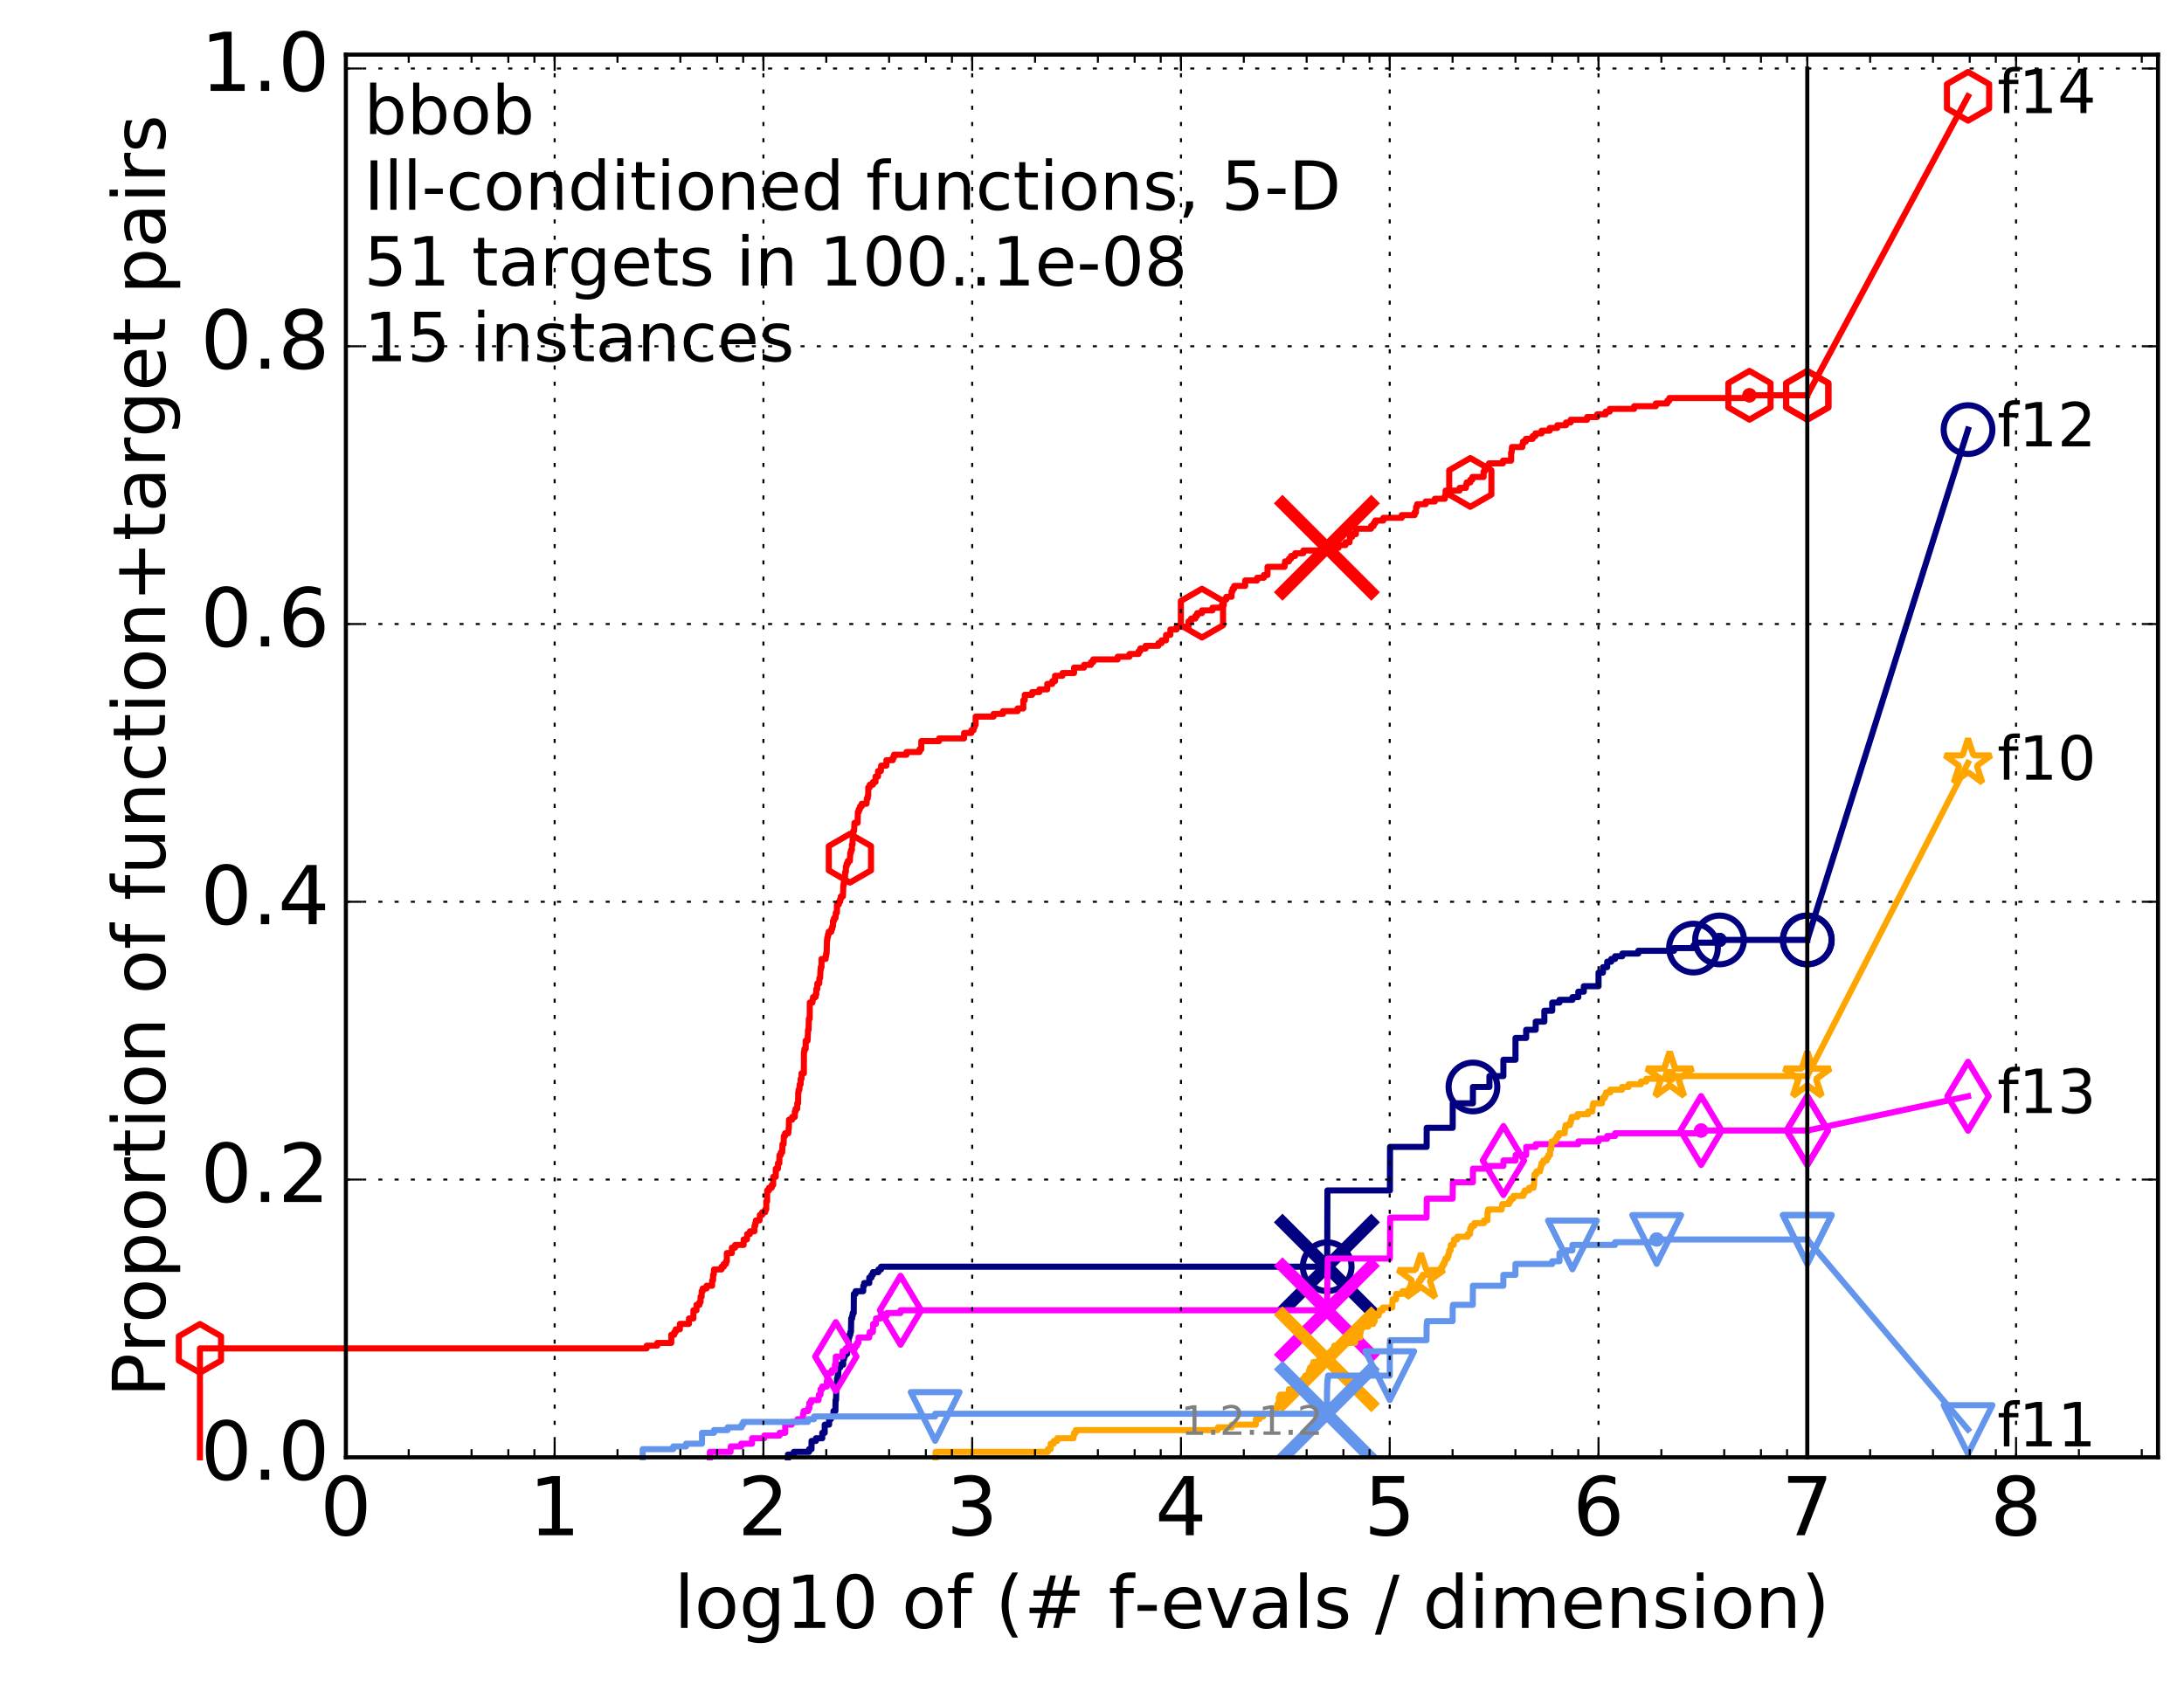 <?xml version="1.0" encoding="utf-8" standalone="no"?>
<!DOCTYPE svg PUBLIC "-//W3C//DTD SVG 1.1//EN"
  "http://www.w3.org/Graphics/SVG/1.1/DTD/svg11.dtd">
<!-- Created with matplotlib (http://matplotlib.org/) -->
<svg height="415pt" version="1.1" viewBox="0 0 538 415" width="538pt" xmlns="http://www.w3.org/2000/svg" xmlns:xlink="http://www.w3.org/1999/xlink">
 <defs>
  <style type="text/css">
*{stroke-linecap:butt;stroke-linejoin:round;stroke-miterlimit:100000;}
  </style>
 </defs>
 <g id="figure_1">
  <g id="patch_1">
   <path d="M 0 415.456 
L 538.8 415.456 
L 538.8 0 
L 0 0 
z
" style="fill:#ffffff;"/>
  </g>
  <g id="axes_1">
   <g id="patch_2">
    <path d="M 85.2 359.056 
L 531.6 359.056 
L 531.6 13.456 
L 85.2 13.456 
z
" style="fill:#ffffff;"/>
   </g>
   <g id="line2d_1">
    <defs>
     <path d="M 0 1.5 
C 0.398 1.5 0.779 1.342 1.061 1.061 
C 1.342 0.779 1.5 0.398 1.5 0 
C 1.5 -0.398 1.342 -0.779 1.061 -1.061 
C 0.779 -1.342 0.398 -1.5 0 -1.5 
C -0.398 -1.5 -0.779 -1.342 -1.061 -1.061 
C -1.342 -0.779 -1.5 -0.398 -1.5 0 
C -1.5 0.398 -1.342 0.779 -1.061 1.061 
C -0.779 1.342 -0.398 1.5 0 1.5 
z
" id="m3f7510b861" style="stroke:#000080;stroke-width:0.5;"/>
    </defs>
    <g>
     <use style="fill:#000080;stroke:#000080;stroke-width:0.5;" x="423.591" xlink:href="#m3f7510b861" y="231.578"/>
     <use style="fill:#000080;stroke:#000080;stroke-width:0.5;" x="423.591" xlink:href="#m3f7510b861" y="231.578"/>
    </g>
   </g>
   <g id="line2d_2">
    <path d="M 194.088 359.056 
L 194.088 358.385 
L 195.54 358.385 
L 195.54 357.714 
L 199.296 357.714 
L 199.296 357.044 
L 199.909 357.044 
L 199.909 355.031 
L 200.986 355.031 
L 200.986 354.36 
L 202.557 354.36 
L 202.557 353.018 
L 203.156 353.018 
L 203.156 351.005 
L 204.242 351.005 
L 204.242 349.663 
L 204.671 349.663 
L 204.671 348.992 
L 205.32 348.992 
L 205.32 347.65 
L 205.789 347.65 
L 205.829 344.967 
L 205.95 344.967 
L 206.03 341.612 
L 206.189 341.612 
L 206.189 339.599 
L 206.347 339.599 
L 206.347 338.928 
L 206.465 338.928 
L 206.543 336.915 
L 206.988 336.915 
L 206.988 336.244 
L 207.704 336.244 
L 207.704 334.903 
L 207.907 334.903 
L 207.907 334.232 
L 208.126 334.232 
L 208.126 333.561 
L 208.683 333.561 
L 208.754 332.219 
L 209 332.219 
L 209.052 329.535 
L 209.226 329.535 
L 209.226 328.864 
L 209.467 328.864 
L 209.467 328.193 
L 209.621 328.193 
L 209.689 324.839 
L 209.908 324.839 
L 209.908 324.168 
L 210.059 324.168 
L 210.059 323.497 
L 210.308 323.497 
L 210.341 318.8 
L 210.765 318.8 
L 210.765 318.129 
L 212.639 318.129 
L 212.669 316.787 
L 212.876 316.787 
L 212.876 316.116 
L 214.134 316.116 
L 214.134 314.774 
L 214.669 314.774 
L 214.669 314.104 
L 215.046 314.104 
L 215.046 313.433 
L 216.38 313.433 
L 216.38 312.762 
L 217.036 312.762 
L 217.036 312.091 
L 326.932 312.091 
L 326.997 293.304 
L 342.386 293.304 
L 342.418 282.569 
L 351.433 282.569 
L 351.449 277.873 
L 357.851 277.873 
L 357.862 271.834 
L 362.829 271.834 
L 362.84 267.809 
L 366.9 267.809 
L 366.905 265.125 
L 370.338 265.125 
L 370.344 261.099 
L 373.321 261.099 
L 373.326 255.732 
L 375.95 255.732 
L 375.952 253.719 
L 378.302 253.719 
L 378.306 251.706 
L 380.429 251.706 
L 380.432 249.023 
L 382.372 249.023 
L 382.374 247.01 
L 384.16 247.01 
L 384.16 246.339 
L 387.356 246.339 
L 387.356 245.668 
L 388.795 245.668 
L 388.795 244.326 
L 390.15 244.326 
L 390.151 242.984 
L 393.778 242.984 
L 393.779 239.629 
L 394.866 239.629 
L 394.867 238.288 
L 395.907 238.288 
L 395.908 236.946 
L 396.9 236.946 
L 396.9 236.275 
L 397.85 236.275 
L 397.85 235.604 
L 399.636 235.604 
L 399.636 234.933 
L 403.564 234.933 
L 403.564 234.262 
L 412.377 234.262 
L 412.377 233.591 
L 417.166 233.591 
L 417.166 232.92 
L 417.555 232.92 
L 417.555 232.249 
L 423.591 232.249 
L 423.591 231.578 
L 445.2 231.578 
L 445.2 231.578 
" style="fill:none;stroke:#000080;stroke-linecap:square;stroke-width:1.5;"/>
   </g>
   <g id="line2d_3">
    <defs>
     <path d="M 0 6 
C 1.591 6 3.117 5.368 4.243 4.243 
C 5.368 3.117 6 1.591 6 0 
C 6 -1.591 5.368 -3.117 4.243 -4.243 
C 3.117 -5.368 1.591 -6 0 -6 
C -1.591 -6 -3.117 -5.368 -4.243 -4.243 
C -5.368 -3.117 -6 -1.591 -6 0 
C -6 1.591 -5.368 3.117 -4.243 4.243 
C -3.117 5.368 -1.591 6 0 6 
z
" id="m0269f8ce47" style="stroke:#000080;stroke-width:1.5;"/>
    </defs>
    <g>
     <use style="fill:none;stroke:#000080;stroke-width:1.5;" x="326.932" xlink:href="#m0269f8ce47" y="312.091"/>
     <use style="fill:none;stroke:#000080;stroke-width:1.5;" x="362.84" xlink:href="#m0269f8ce47" y="267.809"/>
     <use style="fill:none;stroke:#000080;stroke-width:1.5;" x="417.166" xlink:href="#m0269f8ce47" y="233.591"/>
     <use style="fill:none;stroke:#000080;stroke-width:1.5;" x="423.591" xlink:href="#m0269f8ce47" y="231.578"/>
     <use style="fill:none;stroke:#000080;stroke-width:1.5;" x="445.2" xlink:href="#m0269f8ce47" y="231.578"/>
    </g>
   </g>
   <g id="line2d_4"/>
   <g id="line2d_5">
    <path clip-path="url(#p311313c677)" d="M 326.861 312.091 
" style="fill:none;stroke:#000080;stroke-linecap:square;"/>
    <defs>
     <path d="M -12 12 
L 12 -12 
M -12 -12 
L 12 12 
" id="m21e2165a70" style="stroke:#000080;stroke-width:3.0;"/>
    </defs>
    <g clip-path="url(#p311313c677)">
     <use style="fill:#000080;stroke:#000080;stroke-width:3.0;" x="326.861" xlink:href="#m21e2165a70" y="312.091"/>
    </g>
   </g>
   <g id="line2d_6">
    <defs>
     <path d="M 0 1.5 
C 0.398 1.5 0.779 1.342 1.061 1.061 
C 1.342 0.779 1.5 0.398 1.5 0 
C 1.5 -0.398 1.342 -0.779 1.061 -1.061 
C 0.779 -1.342 0.398 -1.5 0 -1.5 
C -0.398 -1.5 -0.779 -1.342 -1.061 -1.061 
C -1.342 -0.779 -1.5 -0.398 -1.5 0 
C -1.5 0.398 -1.342 0.779 -1.061 1.061 
C -0.779 1.342 -0.398 1.5 0 1.5 
z
" id="m1f675b20c2" style="stroke:#ff00ff;stroke-width:0.5;"/>
    </defs>
    <g>
     <use style="fill:#ff00ff;stroke:#ff00ff;stroke-width:0.5;" x="419.045" xlink:href="#m1f675b20c2" y="278.544"/>
     <use style="fill:#ff00ff;stroke:#ff00ff;stroke-width:0.5;" x="419.045" xlink:href="#m1f675b20c2" y="278.544"/>
    </g>
   </g>
   <g id="line2d_7">
    <path d="M 174.866 359.056 
L 174.866 357.714 
L 179.963 357.714 
L 180.027 356.373 
L 182.565 356.373 
L 182.565 355.702 
L 185.253 355.702 
L 185.253 354.36 
L 188.279 354.36 
L 188.279 353.689 
L 192.055 353.689 
L 192.055 353.018 
L 193.431 353.018 
L 193.431 351.005 
L 195.023 351.005 
L 195.023 350.334 
L 196.448 350.334 
L 196.448 349.663 
L 197.817 349.663 
L 197.817 348.321 
L 197.961 348.321 
L 197.961 347.65 
L 199.079 347.65 
L 199.079 346.979 
L 199.377 346.979 
L 199.377 345.638 
L 199.803 345.638 
L 199.803 344.967 
L 201.628 344.967 
L 201.725 343.625 
L 202.133 343.625 
L 202.133 342.283 
L 202.534 342.283 
L 202.534 341.612 
L 203.672 341.612 
L 203.672 340.27 
L 203.805 340.27 
L 203.805 338.928 
L 204.025 338.928 
L 204.025 338.257 
L 204.903 338.257 
L 204.903 337.586 
L 205.667 337.586 
L 205.667 336.244 
L 205.849 336.244 
L 205.89 334.232 
L 207.555 334.232 
L 207.555 332.89 
L 208.343 332.89 
L 208.343 332.219 
L 210.635 332.219 
L 210.635 331.548 
L 211.102 331.548 
L 211.102 330.877 
L 211.48 330.877 
L 211.48 329.535 
L 214.106 329.535 
L 214.106 328.864 
L 214.245 328.864 
L 214.245 328.193 
L 215.019 328.193 
L 215.099 326.18 
L 215.781 326.18 
L 215.781 324.839 
L 216.889 324.839 
L 216.889 324.168 
L 218.466 324.168 
L 218.466 323.497 
L 221.829 323.497 
L 221.829 322.826 
L 326.892 322.826 
L 326.986 314.104 
L 327.008 314.104 
L 327.085 310.078 
L 342.375 310.078 
L 342.455 300.014 
L 351.414 300.014 
L 351.467 295.317 
L 357.841 295.317 
L 357.884 291.292 
L 362.822 291.292 
L 362.853 287.937 
L 366.895 287.937 
L 366.895 287.266 
L 370.339 287.266 
L 370.351 285.924 
L 373.336 285.924 
L 373.336 284.582 
L 375.963 284.582 
L 375.963 282.569 
L 378.305 282.569 
L 378.305 281.899 
L 388.799 281.899 
L 388.799 281.228 
L 393.783 281.228 
L 393.783 280.557 
L 395.911 280.557 
L 395.911 279.886 
L 397.854 279.886 
L 397.854 279.215 
L 419.045 279.215 
L 419.045 278.544 
L 445.2 278.544 
L 445.2 278.544 
" style="fill:none;stroke:#ff00ff;stroke-linecap:square;stroke-width:1.5;"/>
   </g>
   <g id="line2d_8">
    <defs>
     <path d="M -0 8.485 
L 5.091 0 
L 0 -8.485 
L -5.091 -0 
z
" id="m7a80160af1" style="stroke:#ff00ff;stroke-linejoin:miter;stroke-width:1.5;"/>
    </defs>
    <g>
     <use style="fill:none;stroke:#ff00ff;stroke-linejoin:miter;stroke-width:1.5;" x="205.89" xlink:href="#m7a80160af1" y="334.232"/>
     <use style="fill:none;stroke:#ff00ff;stroke-linejoin:miter;stroke-width:1.5;" x="221.829" xlink:href="#m7a80160af1" y="322.826"/>
     <use style="fill:none;stroke:#ff00ff;stroke-linejoin:miter;stroke-width:1.5;" x="370.351" xlink:href="#m7a80160af1" y="285.924"/>
     <use style="fill:none;stroke:#ff00ff;stroke-linejoin:miter;stroke-width:1.5;" x="419.045" xlink:href="#m7a80160af1" y="278.544"/>
     <use style="fill:none;stroke:#ff00ff;stroke-linejoin:miter;stroke-width:1.5;" x="445.2" xlink:href="#m7a80160af1" y="278.544"/>
    </g>
   </g>
   <g id="line2d_9"/>
   <g id="line2d_10">
    <path clip-path="url(#p311313c677)" d="M 326.861 322.826 
" style="fill:none;stroke:#ff00ff;stroke-linecap:square;"/>
    <defs>
     <path d="M -12 12 
L 12 -12 
M -12 -12 
L 12 12 
" id="m9fc81f2cd8" style="stroke:#ff00ff;stroke-width:3.0;"/>
    </defs>
    <g clip-path="url(#p311313c677)">
     <use style="fill:#ff00ff;stroke:#ff00ff;stroke-width:3.0;" x="326.861" xlink:href="#m9fc81f2cd8" y="322.826"/>
    </g>
   </g>
   <g id="line2d_11">
    <defs>
     <path d="M 0 1.5 
C 0.398 1.5 0.779 1.342 1.061 1.061 
C 1.342 0.779 1.5 0.398 1.5 0 
C 1.5 -0.398 1.342 -0.779 1.061 -1.061 
C 0.779 -1.342 0.398 -1.5 0 -1.5 
C -0.398 -1.5 -0.779 -1.342 -1.061 -1.061 
C -1.342 -0.779 -1.5 -0.398 -1.5 0 
C -1.5 0.398 -1.342 0.779 -1.061 1.061 
C -0.779 1.342 -0.398 1.5 0 1.5 
z
" id="m926cf5e261" style="stroke:#ffa500;stroke-width:0.5;"/>
    </defs>
    <g>
     <use style="fill:#ffa500;stroke:#ffa500;stroke-width:0.5;" x="411.307" xlink:href="#m926cf5e261" y="265.125"/>
     <use style="fill:#ffa500;stroke:#ffa500;stroke-width:0.5;" x="411.307" xlink:href="#m926cf5e261" y="265.125"/>
    </g>
   </g>
   <g id="line2d_12">
    <path d="M 230.474 359.056 
L 230.474 357.714 
L 258.112 357.714 
L 258.112 357.044 
L 258.813 357.044 
L 258.813 355.702 
L 259.573 355.702 
L 259.573 355.031 
L 260.425 355.031 
L 260.425 354.36 
L 264.434 354.36 
L 264.434 353.689 
L 264.584 353.689 
L 264.584 353.018 
L 265.008 353.018 
L 265.008 352.347 
L 300 352.347 
L 300 351.676 
L 303.414 351.676 
L 303.414 351.005 
L 309.374 351.005 
L 309.374 349.663 
L 310.217 349.663 
L 310.217 348.992 
L 311.19 348.992 
L 311.19 348.321 
L 314.295 348.321 
L 314.295 346.979 
L 314.654 346.979 
L 314.654 346.309 
L 315.035 346.309 
L 315.035 344.296 
L 315.328 344.296 
L 315.328 343.625 
L 317.491 343.625 
L 317.491 342.283 
L 318.72 342.283 
L 318.72 341.612 
L 319.972 341.612 
L 319.972 340.27 
L 321.534 340.27 
L 321.534 338.928 
L 322.467 338.928 
L 322.467 337.586 
L 322.729 337.586 
L 322.729 336.915 
L 323.293 336.915 
L 323.293 336.244 
L 323.516 336.244 
L 323.516 335.574 
L 324.892 335.574 
L 324.892 334.903 
L 327.867 334.903 
L 327.867 334.232 
L 328.03 334.232 
L 328.084 332.89 
L 328.682 332.89 
L 328.682 331.548 
L 329.909 331.548 
L 329.909 330.877 
L 333.813 330.877 
L 333.918 329.535 
L 335.081 329.535 
L 335.081 328.193 
L 335.23 328.193 
L 335.23 326.851 
L 337.063 326.851 
L 337.063 326.18 
L 338.301 326.18 
L 338.301 325.509 
L 338.641 325.509 
L 338.641 324.168 
L 339.596 324.168 
L 339.596 323.497 
L 339.838 323.497 
L 339.838 322.826 
L 340.63 322.826 
L 340.63 322.155 
L 342.962 322.155 
L 343.02 320.142 
L 343.919 320.142 
L 343.919 318.8 
L 345.468 318.8 
L 345.468 318.129 
L 347.047 318.129 
L 347.047 317.458 
L 348.107 317.458 
L 348.107 316.787 
L 349.252 316.787 
L 349.252 316.116 
L 349.606 316.116 
L 349.606 315.445 
L 350.028 315.445 
L 350.028 314.774 
L 350.455 314.774 
L 350.455 314.104 
L 351.983 314.104 
L 351.983 313.433 
L 354.55 313.433 
L 354.55 312.762 
L 355.065 312.762 
L 355.065 312.091 
L 355.451 312.091 
L 355.451 311.42 
L 355.824 311.42 
L 355.824 310.749 
L 356.05 310.749 
L 356.05 310.078 
L 356.607 310.078 
L 356.607 309.407 
L 356.861 309.407 
L 356.861 308.736 
L 356.984 308.736 
L 356.984 308.065 
L 357.348 308.065 
L 357.379 306.723 
L 358.088 306.723 
L 358.153 305.381 
L 358.968 305.381 
L 358.968 304.71 
L 361.545 304.71 
L 361.545 304.039 
L 362.139 304.039 
L 362.139 302.698 
L 362.452 302.698 
L 362.452 302.027 
L 363.185 302.027 
L 363.185 301.356 
L 365.567 301.356 
L 365.567 300.685 
L 366.413 300.685 
L 366.413 298.672 
L 366.584 298.672 
L 366.584 298.001 
L 369.924 298.001 
L 369.924 297.33 
L 370.053 297.33 
L 370.053 296.659 
L 371.729 296.659 
L 371.729 295.988 
L 372.128 295.988 
L 372.128 295.317 
L 372.802 295.317 
L 372.802 294.646 
L 375.251 294.646 
L 375.251 293.975 
L 375.589 293.975 
L 375.589 293.304 
L 376.67 293.304 
L 376.67 292.634 
L 377.767 292.634 
L 377.767 291.963 
L 377.887 291.963 
L 377.977 289.95 
L 378.011 289.95 
L 378.011 289.279 
L 378.479 289.279 
L 378.479 288.608 
L 379.371 288.608 
L 379.371 287.937 
L 379.568 287.937 
L 379.568 287.266 
L 379.712 287.266 
L 379.712 286.595 
L 380.165 286.595 
L 380.165 285.924 
L 381.021 285.924 
L 381.021 285.253 
L 381.403 285.253 
L 381.403 284.582 
L 381.844 284.582 
L 381.85 283.24 
L 382.086 283.24 
L 382.086 282.569 
L 382.205 282.569 
L 382.205 281.228 
L 383.175 281.228 
L 383.175 280.557 
L 383.553 280.557 
L 383.553 279.886 
L 384.004 279.886 
L 384.004 279.215 
L 385.433 279.215 
L 385.518 277.873 
L 385.67 277.873 
L 385.67 277.202 
L 386.737 277.202 
L 386.737 276.531 
L 386.999 276.531 
L 386.999 275.86 
L 387.16 275.86 
L 387.16 275.189 
L 388.58 275.189 
L 388.58 274.518 
L 391.234 274.518 
L 391.234 273.847 
L 392.264 273.847 
L 392.304 272.505 
L 392.452 272.505 
L 392.452 271.834 
L 394.614 271.834 
L 394.614 271.164 
L 394.771 271.164 
L 394.771 270.493 
L 395.34 270.493 
L 395.34 269.822 
L 395.622 269.822 
L 395.622 269.151 
L 396.667 269.151 
L 396.667 268.48 
L 399.559 268.48 
L 399.559 267.809 
L 401.187 267.809 
L 401.187 267.138 
L 404.21 267.138 
L 404.21 266.467 
L 405.541 266.467 
L 405.541 265.796 
L 411.307 265.796 
L 411.307 265.125 
L 445.2 265.125 
L 445.2 265.125 
" style="fill:none;stroke:#ffa500;stroke-linecap:square;stroke-width:1.5;"/>
   </g>
   <g id="line2d_13">
    <defs>
     <path d="M 0 -6 
L -1.347 -1.854 
L -5.706 -1.854 
L -2.18 0.708 
L -3.527 4.854 
L -0 2.292 
L 3.527 4.854 
L 2.18 0.708 
L 5.706 -1.854 
L 1.347 -1.854 
z
" id="mb913255991" style="stroke:#ffa500;stroke-linejoin:bevel;stroke-width:1.5;"/>
    </defs>
    <g>
     <use style="fill:none;stroke:#ffa500;stroke-linejoin:bevel;stroke-width:1.5;" x="350.028" xlink:href="#mb913255991" y="314.774"/>
     <use style="fill:none;stroke:#ffa500;stroke-linejoin:bevel;stroke-width:1.5;" x="411.307" xlink:href="#mb913255991" y="265.125"/>
     <use style="fill:none;stroke:#ffa500;stroke-linejoin:bevel;stroke-width:1.5;" x="411.307" xlink:href="#mb913255991" y="265.125"/>
     <use style="fill:none;stroke:#ffa500;stroke-linejoin:bevel;stroke-width:1.5;" x="445.2" xlink:href="#mb913255991" y="265.125"/>
    </g>
   </g>
   <g id="line2d_14"/>
   <g id="line2d_15">
    <path clip-path="url(#p311313c677)" d="M 326.861 334.903 
" style="fill:none;stroke:#ffa500;stroke-linecap:square;"/>
    <defs>
     <path d="M -12 12 
L 12 -12 
M -12 -12 
L 12 12 
" id="m5d5eb1e1d4" style="stroke:#ffa500;stroke-width:3.0;"/>
    </defs>
    <g clip-path="url(#p311313c677)">
     <use style="fill:#ffa500;stroke:#ffa500;stroke-width:3.0;" x="326.861" xlink:href="#m5d5eb1e1d4" y="334.903"/>
    </g>
   </g>
   <g id="line2d_16">
    <defs>
     <path d="M 0 1.5 
C 0.398 1.5 0.779 1.342 1.061 1.061 
C 1.342 0.779 1.5 0.398 1.5 0 
C 1.5 -0.398 1.342 -0.779 1.061 -1.061 
C 0.779 -1.342 0.398 -1.5 0 -1.5 
C -0.398 -1.5 -0.779 -1.342 -1.061 -1.061 
C -1.342 -0.779 -1.5 -0.398 -1.5 0 
C -1.5 0.398 -1.342 0.779 -1.061 1.061 
C -0.779 1.342 -0.398 1.5 0 1.5 
z
" id="m61a488c6fa" style="stroke:#6495ed;stroke-width:0.5;"/>
    </defs>
    <g>
     <use style="fill:#6495ed;stroke:#6495ed;stroke-width:0.5;" x="408.108" xlink:href="#m61a488c6fa" y="305.381"/>
     <use style="fill:#6495ed;stroke:#6495ed;stroke-width:0.5;" x="408.108" xlink:href="#m61a488c6fa" y="305.381"/>
    </g>
   </g>
   <g id="line2d_17">
    <path d="M 158.311 359.056 
L 158.311 357.044 
L 165.85 357.044 
L 165.85 356.373 
L 168.998 356.373 
L 168.998 355.702 
L 172.93 355.702 
L 172.93 353.018 
L 175.891 353.018 
L 175.891 352.347 
L 179.245 352.347 
L 179.245 351.676 
L 182.679 351.676 
L 182.679 351.005 
L 183.073 351.005 
L 183.073 350.334 
L 198.997 350.334 
L 198.997 349.663 
L 200.531 349.663 
L 200.531 348.992 
L 230.36 348.992 
L 230.36 348.321 
L 326.877 348.321 
L 326.877 346.979 
L 326.881 346.979 
L 326.881 344.967 
L 326.884 344.967 
L 326.884 344.296 
L 326.887 344.296 
L 326.887 342.954 
L 326.896 342.954 
L 326.896 342.283 
L 326.934 342.283 
L 326.934 340.941 
L 326.974 340.941 
L 326.974 340.27 
L 327.04 340.27 
L 327.04 339.599 
L 327.156 339.599 
L 327.156 338.928 
L 342.354 338.928 
L 342.354 336.244 
L 342.355 336.244 
L 342.355 334.232 
L 342.361 334.232 
L 342.361 333.561 
L 342.379 333.561 
L 342.379 330.877 
L 342.41 330.877 
L 342.41 330.206 
L 351.406 330.206 
L 351.406 329.535 
L 351.407 329.535 
L 351.407 328.864 
L 351.411 328.864 
L 351.411 328.193 
L 351.423 328.193 
L 351.423 326.851 
L 351.444 326.851 
L 351.444 326.18 
L 351.523 326.18 
L 351.523 325.509 
L 357.83 325.509 
L 357.83 324.839 
L 357.831 324.839 
L 357.831 324.168 
L 357.843 324.168 
L 357.843 322.155 
L 357.918 322.155 
L 357.918 321.484 
L 362.812 321.484 
L 362.812 320.813 
L 362.813 320.813 
L 362.813 319.471 
L 362.813 319.471 
L 362.813 318.8 
L 362.814 318.8 
L 362.814 318.129 
L 362.823 318.129 
L 362.823 316.787 
L 370.326 316.787 
L 370.326 316.116 
L 370.328 316.116 
L 370.328 314.774 
L 370.334 314.774 
L 370.334 314.104 
L 373.309 314.104 
L 373.309 313.433 
L 373.31 313.433 
L 373.31 312.762 
L 373.31 312.762 
L 373.31 312.091 
L 373.315 312.091 
L 373.315 311.42 
L 382.368 311.42 
L 382.368 310.749 
L 384.152 310.749 
L 384.152 310.078 
L 384.156 310.078 
L 384.156 308.736 
L 385.807 308.736 
L 385.807 308.065 
L 387.348 308.065 
L 387.348 307.394 
L 387.348 307.394 
L 387.348 306.723 
L 397.847 306.723 
L 397.847 306.052 
L 408.108 306.052 
L 408.108 305.381 
L 445.2 305.381 
" style="fill:none;stroke:#6495ed;stroke-linecap:square;stroke-width:1.5;"/>
   </g>
   <g id="line2d_18">
    <defs>
     <path d="M -0 6 
L 6 -6 
L -6 -6 
z
" id="mfdb5f25174" style="stroke:#6495ed;stroke-linejoin:miter;stroke-width:1.5;"/>
    </defs>
    <g>
     <use style="fill:none;stroke:#6495ed;stroke-linejoin:miter;stroke-width:1.5;" x="230.36" xlink:href="#mfdb5f25174" y="348.992"/>
     <use style="fill:none;stroke:#6495ed;stroke-linejoin:miter;stroke-width:1.5;" x="342.354" xlink:href="#mfdb5f25174" y="338.928"/>
     <use style="fill:none;stroke:#6495ed;stroke-linejoin:miter;stroke-width:1.5;" x="387.348" xlink:href="#mfdb5f25174" y="306.723"/>
     <use style="fill:none;stroke:#6495ed;stroke-linejoin:miter;stroke-width:1.5;" x="408.108" xlink:href="#mfdb5f25174" y="305.381"/>
     <use style="fill:none;stroke:#6495ed;stroke-linejoin:miter;stroke-width:1.5;" x="445.2" xlink:href="#mfdb5f25174" y="305.381"/>
    </g>
   </g>
   <g id="line2d_19"/>
   <g id="line2d_20">
    <path clip-path="url(#p311313c677)" d="M 326.861 348.321 
" style="fill:none;stroke:#6495ed;stroke-linecap:square;"/>
    <defs>
     <path d="M -12 12 
L 12 -12 
M -12 -12 
L 12 12 
" id="mb3f6b73932" style="stroke:#6495ed;stroke-width:3.0;"/>
    </defs>
    <g clip-path="url(#p311313c677)">
     <use style="fill:#6495ed;stroke:#6495ed;stroke-width:3.0;" x="326.861" xlink:href="#mb3f6b73932" y="348.321"/>
    </g>
   </g>
   <g id="line2d_21">
    <defs>
     <path d="M 0 1.5 
C 0.398 1.5 0.779 1.342 1.061 1.061 
C 1.342 0.779 1.5 0.398 1.5 0 
C 1.5 -0.398 1.342 -0.779 1.061 -1.061 
C 0.779 -1.342 0.398 -1.5 0 -1.5 
C -0.398 -1.5 -0.779 -1.342 -1.061 -1.061 
C -1.342 -0.779 -1.5 -0.398 -1.5 0 
C -1.5 0.398 -1.342 0.779 -1.061 1.061 
C -0.779 1.342 -0.398 1.5 0 1.5 
z
" id="m9661df6ef9" style="stroke:#ff0000;stroke-width:0.5;"/>
    </defs>
    <g>
     <use style="fill:#ff0000;stroke:#ff0000;stroke-width:0.5;" x="430.957" xlink:href="#m9661df6ef9" y="97.391"/>
     <use style="fill:#ff0000;stroke:#ff0000;stroke-width:0.5;" x="430.957" xlink:href="#m9661df6ef9" y="97.391"/>
    </g>
   </g>
   <g id="line2d_22">
    <path d="M 49.253 359.056 
L 49.253 332.219 
L 159.304 332.219 
L 159.304 331.548 
L 161.899 331.548 
L 161.899 330.877 
L 165.362 330.877 
L 165.362 328.864 
L 166.091 328.864 
L 166.091 328.193 
L 166.446 328.193 
L 166.446 327.522 
L 167.48 327.522 
L 167.48 326.18 
L 169.72 326.18 
L 169.72 324.839 
L 170.81 324.839 
L 170.81 322.826 
L 171.571 322.826 
L 171.571 321.484 
L 172.306 321.484 
L 172.306 320.813 
L 172.576 320.813 
L 172.576 319.471 
L 172.842 319.471 
L 172.842 318.129 
L 173.105 318.129 
L 173.105 317.458 
L 174.045 317.458 
L 174.045 316.787 
L 175.424 316.787 
L 175.424 315.445 
L 175.658 315.445 
L 175.658 314.104 
L 175.813 314.104 
L 175.891 312.762 
L 177.738 312.762 
L 177.738 312.091 
L 178.298 312.091 
L 178.298 311.42 
L 178.844 311.42 
L 178.844 310.749 
L 179.046 310.749 
L 179.046 308.736 
L 180.281 308.736 
L 180.281 307.394 
L 181.089 307.394 
L 181.089 306.723 
L 183.185 306.723 
L 183.185 305.381 
L 184.003 305.381 
L 184.056 304.039 
L 184.74 304.039 
L 184.74 303.369 
L 185.852 303.369 
L 185.852 302.027 
L 186.049 302.027 
L 186.049 301.356 
L 186.195 301.356 
L 186.195 300.685 
L 187.099 300.685 
L 187.192 299.343 
L 187.742 299.343 
L 187.742 298.672 
L 188.499 298.672 
L 188.499 298.001 
L 188.761 298.001 
L 188.761 295.988 
L 188.976 295.988 
L 188.976 293.304 
L 189.443 293.304 
L 189.443 292.634 
L 190.105 292.634 
L 190.105 291.963 
L 190.468 291.963 
L 190.468 289.95 
L 191.101 289.95 
L 191.101 287.937 
L 191.64 287.937 
L 191.64 286.595 
L 191.98 286.595 
L 192.017 284.582 
L 192.352 284.582 
L 192.352 283.911 
L 192.681 283.911 
L 192.753 281.899 
L 193.041 281.899 
L 193.077 279.886 
L 193.396 279.886 
L 193.396 279.215 
L 194.19 279.215 
L 194.292 277.873 
L 194.326 277.873 
L 194.359 275.86 
L 195.154 275.86 
L 195.154 275.189 
L 195.795 275.189 
L 195.795 273.847 
L 195.983 273.847 
L 195.983 273.176 
L 196.387 273.176 
L 196.387 271.834 
L 196.601 271.834 
L 196.632 269.151 
L 196.723 269.151 
L 196.723 268.48 
L 196.934 268.48 
L 196.994 267.138 
L 197.232 267.138 
L 197.232 265.796 
L 197.438 265.796 
L 197.438 264.454 
L 198.018 264.454 
L 198.046 259.087 
L 198.16 259.087 
L 198.16 258.416 
L 198.471 258.416 
L 198.471 256.403 
L 198.942 256.403 
L 199.052 253.719 
L 199.188 253.719 
L 199.242 251.035 
L 199.458 251.035 
L 199.484 247.01 
L 200.144 247.01 
L 200.144 246.339 
L 200.274 246.339 
L 200.274 245.668 
L 200.911 245.668 
L 200.911 244.997 
L 201.086 244.997 
L 201.086 243.655 
L 201.334 243.655 
L 201.334 242.313 
L 201.797 242.313 
L 201.846 240.971 
L 202.038 240.971 
L 202.109 238.958 
L 202.18 238.958 
L 202.18 238.288 
L 202.37 238.288 
L 202.37 236.275 
L 203.382 236.275 
L 203.382 235.604 
L 203.494 235.604 
L 203.494 234.933 
L 203.628 234.933 
L 203.717 231.578 
L 203.805 231.578 
L 203.805 230.907 
L 203.959 230.907 
L 203.959 230.236 
L 204.134 230.236 
L 204.134 229.565 
L 204.777 229.565 
L 204.777 228.894 
L 205.008 228.894 
L 205.008 228.223 
L 205.195 228.223 
L 205.195 226.882 
L 205.443 226.882 
L 205.443 226.211 
L 205.809 226.211 
L 205.89 224.869 
L 206.169 224.869 
L 206.169 222.856 
L 206.641 222.856 
L 206.641 222.185 
L 206.95 222.185 
L 206.95 221.514 
L 207.141 221.514 
L 207.141 220.843 
L 207.648 220.843 
L 207.741 218.159 
L 207.815 218.159 
L 207.815 217.488 
L 208.108 217.488 
L 208.199 214.805 
L 208.379 214.805 
L 208.379 213.463 
L 208.558 213.463 
L 208.558 212.792 
L 208.86 212.792 
L 208.86 212.121 
L 209.364 212.121 
L 209.45 210.108 
L 209.638 210.108 
L 209.638 209.437 
L 209.858 209.437 
L 209.858 208.095 
L 210.009 208.095 
L 210.092 205.412 
L 210.175 205.412 
L 210.175 204.741 
L 210.39 204.741 
L 210.488 202.728 
L 211.26 202.728 
L 211.323 200.044 
L 211.559 200.044 
L 211.559 199.373 
L 211.838 199.373 
L 211.838 198.702 
L 212.265 198.702 
L 212.265 198.031 
L 213.456 198.031 
L 213.557 196.689 
L 213.769 196.689 
L 213.769 196.018 
L 213.882 196.018 
L 213.882 194.006 
L 214.245 194.006 
L 214.245 193.335 
L 215.046 193.335 
L 215.046 192.664 
L 215.678 192.664 
L 215.678 191.322 
L 216.292 191.322 
L 216.292 189.98 
L 216.987 189.98 
L 217.061 188.638 
L 218.351 188.638 
L 218.351 187.296 
L 219.928 187.296 
L 219.928 186.625 
L 220.227 186.625 
L 220.227 185.954 
L 223.305 185.954 
L 223.305 185.283 
L 226.511 185.283 
L 226.511 184.613 
L 226.954 184.613 
L 226.954 182.6 
L 231.333 182.6 
L 231.333 181.929 
L 237.492 181.929 
L 237.492 180.587 
L 239.284 180.587 
L 239.284 179.916 
L 239.814 179.916 
L 239.814 179.245 
L 240.05 179.245 
L 240.05 178.574 
L 240.332 178.574 
L 240.332 176.561 
L 244.75 176.561 
L 244.75 175.89 
L 247.068 175.89 
L 247.068 175.219 
L 250.665 175.219 
L 250.665 174.548 
L 252.077 174.548 
L 252.077 172.536 
L 252.432 172.536 
L 252.432 171.194 
L 254.257 171.194 
L 254.257 170.523 
L 256.034 170.523 
L 256.034 169.852 
L 257.974 169.852 
L 257.974 168.51 
L 259.204 168.51 
L 259.204 167.839 
L 259.889 167.839 
L 259.889 166.497 
L 261.72 166.497 
L 261.72 165.826 
L 264.581 165.826 
L 264.581 164.484 
L 267.029 164.484 
L 267.029 163.813 
L 268.74 163.813 
L 268.74 163.143 
L 269.296 163.143 
L 269.296 162.472 
L 275.329 162.472 
L 275.329 161.801 
L 278.237 161.801 
L 278.237 161.13 
L 280.477 161.13 
L 280.477 160.459 
L 280.894 160.459 
L 280.894 159.788 
L 282.212 159.788 
L 282.212 159.117 
L 285.363 159.117 
L 285.363 158.446 
L 286.127 158.446 
L 286.127 157.775 
L 287.241 157.775 
L 287.241 156.433 
L 288.304 156.433 
L 288.304 155.091 
L 289.832 155.091 
L 289.832 154.42 
L 292.78 154.42 
L 292.78 153.078 
L 293.415 153.078 
L 293.415 152.408 
L 294.462 152.408 
L 294.462 151.737 
L 294.912 151.737 
L 294.912 151.066 
L 296.083 151.066 
L 296.083 150.395 
L 298.672 150.395 
L 298.672 149.724 
L 300.979 149.724 
L 300.979 149.053 
L 301.47 149.053 
L 301.49 147.711 
L 302.087 147.711 
L 302.087 147.04 
L 303.373 147.04 
L 303.373 145.698 
L 303.622 145.698 
L 303.622 145.027 
L 304.02 145.027 
L 304.02 144.356 
L 306.734 144.356 
L 306.734 143.014 
L 309.683 143.014 
L 309.683 142.343 
L 311.336 142.343 
L 311.336 141.673 
L 312.239 141.673 
L 312.239 139.66 
L 316.438 139.66 
L 316.438 138.989 
L 316.558 138.989 
L 316.558 138.318 
L 317.515 138.318 
L 317.515 137.647 
L 318.04 137.647 
L 318.04 136.976 
L 319.045 136.976 
L 319.045 136.305 
L 321.051 136.305 
L 321.051 135.634 
L 326.236 135.634 
L 326.236 134.963 
L 329.721 134.963 
L 329.721 134.292 
L 331.441 134.292 
L 331.441 133.621 
L 332.428 133.621 
L 332.534 132.279 
L 333.081 132.279 
L 333.081 131.608 
L 334.004 131.608 
L 334.004 130.267 
L 337.734 130.267 
L 337.734 129.596 
L 338.365 129.596 
L 338.365 128.925 
L 338.775 128.925 
L 338.775 128.254 
L 340.762 128.254 
L 340.762 127.583 
L 345.299 127.583 
L 345.299 126.912 
L 348.471 126.912 
L 348.471 126.241 
L 348.815 126.241 
L 348.827 124.899 
L 349.085 124.899 
L 349.085 124.228 
L 351.193 124.228 
L 351.193 123.557 
L 353.454 123.557 
L 353.454 122.886 
L 355.924 122.886 
L 355.924 122.215 
L 356.082 122.215 
L 356.112 120.873 
L 359.549 120.873 
L 359.549 120.203 
L 361.098 120.203 
L 361.098 119.532 
L 361.301 119.532 
L 361.301 118.861 
L 362.189 118.861 
L 362.189 118.19 
L 362.685 118.19 
L 362.685 117.519 
L 365.464 117.519 
L 365.464 116.177 
L 365.734 116.177 
L 365.734 114.835 
L 366.778 114.835 
L 366.778 114.164 
L 370.235 114.164 
L 370.235 113.493 
L 372.24 113.493 
L 372.248 111.48 
L 372.376 111.48 
L 372.452 110.138 
L 375.003 110.138 
L 375.003 109.468 
L 375.179 109.468 
L 375.179 108.797 
L 375.868 108.797 
L 375.868 108.126 
L 377.549 108.126 
L 377.549 107.455 
L 378.228 107.455 
L 378.228 106.784 
L 379.746 106.784 
L 379.746 106.113 
L 381.746 106.113 
L 381.746 105.442 
L 383.628 105.442 
L 383.628 104.771 
L 385.761 104.771 
L 385.761 104.1 
L 386.895 104.1 
L 386.895 103.429 
L 390.956 103.429 
L 390.956 102.758 
L 393.434 102.758 
L 393.434 102.087 
L 395.523 102.087 
L 395.523 101.416 
L 396.532 101.416 
L 396.532 100.745 
L 402.551 100.745 
L 402.551 100.074 
L 407.89 100.074 
L 407.89 99.403 
L 410.712 99.403 
L 410.712 98.733 
L 411.216 98.733 
L 411.216 98.062 
L 430.957 98.062 
L 430.957 97.391 
L 445.2 97.391 
L 445.2 97.391 
" style="fill:none;stroke:#ff0000;stroke-linecap:square;stroke-width:1.5;"/>
   </g>
   <g id="line2d_23">
    <defs>
     <path d="M 0 -6 
L -5.196 -3 
L -5.196 3 
L -0 6 
L 5.196 3 
L 5.196 -3 
z
" id="mbe6c5ddcc3" style="stroke:#ff0000;stroke-linejoin:miter;stroke-width:1.5;"/>
    </defs>
    <g>
     <use style="fill:none;stroke:#ff0000;stroke-linejoin:miter;stroke-width:1.5;" x="49.253" xlink:href="#mbe6c5ddcc3" y="332.219"/>
     <use style="fill:none;stroke:#ff0000;stroke-linejoin:miter;stroke-width:1.5;" x="209.364" xlink:href="#mbe6c5ddcc3" y="211.45"/>
     <use style="fill:none;stroke:#ff0000;stroke-linejoin:miter;stroke-width:1.5;" x="296.083" xlink:href="#mbe6c5ddcc3" y="151.066"/>
     <use style="fill:none;stroke:#ff0000;stroke-linejoin:miter;stroke-width:1.5;" x="362.189" xlink:href="#mbe6c5ddcc3" y="118.861"/>
     <use style="fill:none;stroke:#ff0000;stroke-linejoin:miter;stroke-width:1.5;" x="430.957" xlink:href="#mbe6c5ddcc3" y="97.391"/>
     <use style="fill:none;stroke:#ff0000;stroke-linejoin:miter;stroke-width:1.5;" x="445.2" xlink:href="#mbe6c5ddcc3" y="97.391"/>
    </g>
   </g>
   <g id="line2d_24"/>
   <g id="line2d_25">
    <path clip-path="url(#p311313c677)" d="M 326.861 134.963 
" style="fill:none;stroke:#ff0000;stroke-linecap:square;"/>
    <defs>
     <path d="M -12 12 
L 12 -12 
M -12 -12 
L 12 12 
" id="m6fd43ceefa" style="stroke:#ff0000;stroke-width:3.0;"/>
    </defs>
    <g clip-path="url(#p311313c677)">
     <use style="fill:#ff0000;stroke:#ff0000;stroke-width:3.0;" x="326.861" xlink:href="#m6fd43ceefa" y="134.963"/>
    </g>
   </g>
   <g id="line2d_26">
    <path d="M 445.2 305.381 
L 484.8 352.213 
" style="fill:none;stroke:#6495ed;stroke-linecap:square;stroke-width:1.5;"/>
    <g>
     <use style="fill:none;stroke:#6495ed;stroke-linejoin:miter;stroke-width:1.5;" x="445.2" xlink:href="#mfdb5f25174" y="305.381"/>
     <use style="fill:none;stroke:#6495ed;stroke-linejoin:miter;stroke-width:1.5;" x="484.8" xlink:href="#mfdb5f25174" y="352.213"/>
    </g>
   </g>
   <g id="line2d_27">
    <path d="M 445.2 278.544 
L 484.8 270.09 
" style="fill:none;stroke:#ff00ff;stroke-linecap:square;stroke-width:1.5;"/>
    <g>
     <use style="fill:none;stroke:#ff00ff;stroke-linejoin:miter;stroke-width:1.5;" x="445.2" xlink:href="#m7a80160af1" y="278.544"/>
     <use style="fill:none;stroke:#ff00ff;stroke-linejoin:miter;stroke-width:1.5;" x="484.8" xlink:href="#m7a80160af1" y="270.09"/>
    </g>
   </g>
   <g id="line2d_28">
    <path d="M 445.2 265.125 
L 484.8 187.967 
" style="fill:none;stroke:#ffa500;stroke-linecap:square;stroke-width:1.5;"/>
    <g>
     <use style="fill:none;stroke:#ffa500;stroke-linejoin:bevel;stroke-width:1.5;" x="445.2" xlink:href="#mb913255991" y="265.125"/>
     <use style="fill:none;stroke:#ffa500;stroke-linejoin:bevel;stroke-width:1.5;" x="484.8" xlink:href="#mb913255991" y="187.967"/>
    </g>
   </g>
   <g id="line2d_29">
    <path d="M 445.2 231.578 
L 484.8 105.844 
" style="fill:none;stroke:#000080;stroke-linecap:square;stroke-width:1.5;"/>
    <g>
     <use style="fill:none;stroke:#000080;stroke-width:1.5;" x="445.2" xlink:href="#m0269f8ce47" y="231.578"/>
     <use style="fill:none;stroke:#000080;stroke-width:1.5;" x="484.8" xlink:href="#m0269f8ce47" y="105.844"/>
    </g>
   </g>
   <g id="line2d_30">
    <path d="M 445.2 97.391 
L 484.8 23.722 
" style="fill:none;stroke:#ff0000;stroke-linecap:square;stroke-width:1.5;"/>
    <g>
     <use style="fill:none;stroke:#ff0000;stroke-linejoin:miter;stroke-width:1.5;" x="445.2" xlink:href="#mbe6c5ddcc3" y="97.391"/>
     <use style="fill:none;stroke:#ff0000;stroke-linejoin:miter;stroke-width:1.5;" x="484.8" xlink:href="#mbe6c5ddcc3" y="23.722"/>
    </g>
   </g>
   <g id="line2d_31">
    <path d="M 445.2 359.056 
L 445.2 16.878 
" style="fill:none;stroke:#000000;stroke-linecap:square;"/>
   </g>
   <g id="patch_3">
    <path d="M 85.2 13.456 
L 531.6 13.456 
" style="fill:none;stroke:#000000;stroke-linecap:square;stroke-linejoin:miter;"/>
   </g>
   <g id="patch_4">
    <path d="M 531.6 359.056 
L 531.6 13.456 
" style="fill:none;stroke:#000000;stroke-linecap:square;stroke-linejoin:miter;"/>
   </g>
   <g id="patch_5">
    <path d="M 85.2 359.056 
L 531.6 359.056 
" style="fill:none;stroke:#000000;stroke-linecap:square;stroke-linejoin:miter;"/>
   </g>
   <g id="patch_6">
    <path d="M 85.2 359.056 
L 85.2 13.456 
" style="fill:none;stroke:#000000;stroke-linecap:square;stroke-linejoin:miter;"/>
   </g>
   <g id="matplotlib.axis_1">
    <g id="xtick_1">
     <g id="line2d_32">
      <path clip-path="url(#p311313c677)" d="M 85.2 359.056 
L 85.2 13.456 
" style="fill:none;stroke:#000000;stroke-dasharray:1,3;stroke-dashoffset:0.0;stroke-width:0.5;"/>
     </g>
     <g id="line2d_33">
      <defs>
       <path d="M 0 0 
L 0 -4 
" id="m59d9b917b1" style="stroke:#000000;stroke-width:0.5;"/>
      </defs>
      <g>
       <use style="stroke:#000000;stroke-width:0.5;" x="85.2" xlink:href="#m59d9b917b1" y="359.056"/>
      </g>
     </g>
     <g id="line2d_34">
      <defs>
       <path d="M 0 0 
L 0 4 
" id="mf5d2d40f09" style="stroke:#000000;stroke-width:0.5;"/>
      </defs>
      <g>
       <use style="stroke:#000000;stroke-width:0.5;" x="85.2" xlink:href="#mf5d2d40f09" y="13.456"/>
      </g>
     </g>
     <g id="text_1">
      <!-- 0 -->
      <defs>
       <path d="M 31.781 66.406 
Q 24.172 66.406 20.328 58.906 
Q 16.5 51.422 16.5 36.375 
Q 16.5 21.391 20.328 13.891 
Q 24.172 6.391 31.781 6.391 
Q 39.453 6.391 43.281 13.891 
Q 47.125 21.391 47.125 36.375 
Q 47.125 51.422 43.281 58.906 
Q 39.453 66.406 31.781 66.406 
M 31.781 74.219 
Q 44.047 74.219 50.516 64.516 
Q 56.984 54.828 56.984 36.375 
Q 56.984 17.969 50.516 8.266 
Q 44.047 -1.422 31.781 -1.422 
Q 19.531 -1.422 13.062 8.266 
Q 6.594 17.969 6.594 36.375 
Q 6.594 54.828 13.062 64.516 
Q 19.531 74.219 31.781 74.219 
" id="BitstreamVeraSans-Roman-30"/>
      </defs>
      <g transform="translate(78.838 378.253)scale(0.2 -0.2)">
       <use xlink:href="#BitstreamVeraSans-Roman-30"/>
      </g>
     </g>
    </g>
    <g id="xtick_2">
     <g id="line2d_35">
      <path clip-path="url(#p311313c677)" d="M 136.629 359.056 
L 136.629 13.456 
" style="fill:none;stroke:#000000;stroke-dasharray:1,3;stroke-dashoffset:0.0;stroke-width:0.5;"/>
     </g>
     <g id="line2d_36">
      <g>
       <use style="stroke:#000000;stroke-width:0.5;" x="136.629" xlink:href="#m59d9b917b1" y="359.056"/>
      </g>
     </g>
     <g id="line2d_37">
      <g>
       <use style="stroke:#000000;stroke-width:0.5;" x="136.629" xlink:href="#mf5d2d40f09" y="13.456"/>
      </g>
     </g>
     <g id="text_2">
      <!-- 1 -->
      <defs>
       <path d="M 12.406 8.297 
L 28.516 8.297 
L 28.516 63.922 
L 10.984 60.406 
L 10.984 69.391 
L 28.422 72.906 
L 38.281 72.906 
L 38.281 8.297 
L 54.391 8.297 
L 54.391 0 
L 12.406 0 
z
" id="BitstreamVeraSans-Roman-31"/>
      </defs>
      <g transform="translate(130.266 378.253)scale(0.2 -0.2)">
       <use xlink:href="#BitstreamVeraSans-Roman-31"/>
      </g>
     </g>
    </g>
    <g id="xtick_3">
     <g id="line2d_38">
      <path clip-path="url(#p311313c677)" d="M 188.057 359.056 
L 188.057 13.456 
" style="fill:none;stroke:#000000;stroke-dasharray:1,3;stroke-dashoffset:0.0;stroke-width:0.5;"/>
     </g>
     <g id="line2d_39">
      <g>
       <use style="stroke:#000000;stroke-width:0.5;" x="188.057" xlink:href="#m59d9b917b1" y="359.056"/>
      </g>
     </g>
     <g id="line2d_40">
      <g>
       <use style="stroke:#000000;stroke-width:0.5;" x="188.057" xlink:href="#mf5d2d40f09" y="13.456"/>
      </g>
     </g>
     <g id="text_3">
      <!-- 2 -->
      <defs>
       <path d="M 19.188 8.297 
L 53.609 8.297 
L 53.609 0 
L 7.328 0 
L 7.328 8.297 
Q 12.938 14.109 22.625 23.891 
Q 32.328 33.688 34.812 36.531 
Q 39.547 41.844 41.422 45.531 
Q 43.312 49.219 43.312 52.781 
Q 43.312 58.594 39.234 62.25 
Q 35.156 65.922 28.609 65.922 
Q 23.969 65.922 18.812 64.312 
Q 13.672 62.703 7.812 59.422 
L 7.812 69.391 
Q 13.766 71.781 18.938 73 
Q 24.125 74.219 28.422 74.219 
Q 39.75 74.219 46.484 68.547 
Q 53.219 62.891 53.219 53.422 
Q 53.219 48.922 51.531 44.891 
Q 49.859 40.875 45.406 35.406 
Q 44.188 33.984 37.641 27.219 
Q 31.109 20.453 19.188 8.297 
" id="BitstreamVeraSans-Roman-32"/>
      </defs>
      <g transform="translate(181.695 378.253)scale(0.2 -0.2)">
       <use xlink:href="#BitstreamVeraSans-Roman-32"/>
      </g>
     </g>
    </g>
    <g id="xtick_4">
     <g id="line2d_41">
      <path clip-path="url(#p311313c677)" d="M 239.486 359.056 
L 239.486 13.456 
" style="fill:none;stroke:#000000;stroke-dasharray:1,3;stroke-dashoffset:0.0;stroke-width:0.5;"/>
     </g>
     <g id="line2d_42">
      <g>
       <use style="stroke:#000000;stroke-width:0.5;" x="239.486" xlink:href="#m59d9b917b1" y="359.056"/>
      </g>
     </g>
     <g id="line2d_43">
      <g>
       <use style="stroke:#000000;stroke-width:0.5;" x="239.486" xlink:href="#mf5d2d40f09" y="13.456"/>
      </g>
     </g>
     <g id="text_4">
      <!-- 3 -->
      <defs>
       <path d="M 40.578 39.312 
Q 47.656 37.797 51.625 33 
Q 55.609 28.219 55.609 21.188 
Q 55.609 10.406 48.188 4.484 
Q 40.766 -1.422 27.094 -1.422 
Q 22.516 -1.422 17.656 -0.516 
Q 12.797 0.391 7.625 2.203 
L 7.625 11.719 
Q 11.719 9.328 16.594 8.109 
Q 21.484 6.891 26.812 6.891 
Q 36.078 6.891 40.938 10.547 
Q 45.797 14.203 45.797 21.188 
Q 45.797 27.641 41.281 31.266 
Q 36.766 34.906 28.719 34.906 
L 20.219 34.906 
L 20.219 43.016 
L 29.109 43.016 
Q 36.375 43.016 40.234 45.922 
Q 44.094 48.828 44.094 54.297 
Q 44.094 59.906 40.109 62.906 
Q 36.141 65.922 28.719 65.922 
Q 24.656 65.922 20.016 65.031 
Q 15.375 64.156 9.812 62.312 
L 9.812 71.094 
Q 15.438 72.656 20.344 73.438 
Q 25.25 74.219 29.594 74.219 
Q 40.828 74.219 47.359 69.109 
Q 53.906 64.016 53.906 55.328 
Q 53.906 49.266 50.438 45.094 
Q 46.969 40.922 40.578 39.312 
" id="BitstreamVeraSans-Roman-33"/>
      </defs>
      <g transform="translate(233.123 378.253)scale(0.2 -0.2)">
       <use xlink:href="#BitstreamVeraSans-Roman-33"/>
      </g>
     </g>
    </g>
    <g id="xtick_5">
     <g id="line2d_44">
      <path clip-path="url(#p311313c677)" d="M 290.914 359.056 
L 290.914 13.456 
" style="fill:none;stroke:#000000;stroke-dasharray:1,3;stroke-dashoffset:0.0;stroke-width:0.5;"/>
     </g>
     <g id="line2d_45">
      <g>
       <use style="stroke:#000000;stroke-width:0.5;" x="290.914" xlink:href="#m59d9b917b1" y="359.056"/>
      </g>
     </g>
     <g id="line2d_46">
      <g>
       <use style="stroke:#000000;stroke-width:0.5;" x="290.914" xlink:href="#mf5d2d40f09" y="13.456"/>
      </g>
     </g>
     <g id="text_5">
      <!-- 4 -->
      <defs>
       <path d="M 37.797 64.312 
L 12.891 25.391 
L 37.797 25.391 
z
M 35.203 72.906 
L 47.609 72.906 
L 47.609 25.391 
L 58.016 25.391 
L 58.016 17.188 
L 47.609 17.188 
L 47.609 0 
L 37.797 0 
L 37.797 17.188 
L 4.891 17.188 
L 4.891 26.703 
z
" id="BitstreamVeraSans-Roman-34"/>
      </defs>
      <g transform="translate(284.552 378.253)scale(0.2 -0.2)">
       <use xlink:href="#BitstreamVeraSans-Roman-34"/>
      </g>
     </g>
    </g>
    <g id="xtick_6">
     <g id="line2d_47">
      <path clip-path="url(#p311313c677)" d="M 342.343 359.056 
L 342.343 13.456 
" style="fill:none;stroke:#000000;stroke-dasharray:1,3;stroke-dashoffset:0.0;stroke-width:0.5;"/>
     </g>
     <g id="line2d_48">
      <g>
       <use style="stroke:#000000;stroke-width:0.5;" x="342.343" xlink:href="#m59d9b917b1" y="359.056"/>
      </g>
     </g>
     <g id="line2d_49">
      <g>
       <use style="stroke:#000000;stroke-width:0.5;" x="342.343" xlink:href="#mf5d2d40f09" y="13.456"/>
      </g>
     </g>
     <g id="text_6">
      <!-- 5 -->
      <defs>
       <path d="M 10.797 72.906 
L 49.516 72.906 
L 49.516 64.594 
L 19.828 64.594 
L 19.828 46.734 
Q 21.969 47.469 24.109 47.828 
Q 26.266 48.188 28.422 48.188 
Q 40.625 48.188 47.75 41.5 
Q 54.891 34.812 54.891 23.391 
Q 54.891 11.625 47.562 5.094 
Q 40.234 -1.422 26.906 -1.422 
Q 22.312 -1.422 17.547 -0.641 
Q 12.797 0.141 7.719 1.703 
L 7.719 11.625 
Q 12.109 9.234 16.797 8.062 
Q 21.484 6.891 26.703 6.891 
Q 35.156 6.891 40.078 11.328 
Q 45.016 15.766 45.016 23.391 
Q 45.016 31 40.078 35.438 
Q 35.156 39.891 26.703 39.891 
Q 22.75 39.891 18.812 39.016 
Q 14.891 38.141 10.797 36.281 
z
" id="BitstreamVeraSans-Roman-35"/>
      </defs>
      <g transform="translate(335.98 378.253)scale(0.2 -0.2)">
       <use xlink:href="#BitstreamVeraSans-Roman-35"/>
      </g>
     </g>
    </g>
    <g id="xtick_7">
     <g id="line2d_50">
      <path clip-path="url(#p311313c677)" d="M 393.771 359.056 
L 393.771 13.456 
" style="fill:none;stroke:#000000;stroke-dasharray:1,3;stroke-dashoffset:0.0;stroke-width:0.5;"/>
     </g>
     <g id="line2d_51">
      <g>
       <use style="stroke:#000000;stroke-width:0.5;" x="393.771" xlink:href="#m59d9b917b1" y="359.056"/>
      </g>
     </g>
     <g id="line2d_52">
      <g>
       <use style="stroke:#000000;stroke-width:0.5;" x="393.771" xlink:href="#mf5d2d40f09" y="13.456"/>
      </g>
     </g>
     <g id="text_7">
      <!-- 6 -->
      <defs>
       <path d="M 33.016 40.375 
Q 26.375 40.375 22.484 35.828 
Q 18.609 31.297 18.609 23.391 
Q 18.609 15.531 22.484 10.953 
Q 26.375 6.391 33.016 6.391 
Q 39.656 6.391 43.531 10.953 
Q 47.406 15.531 47.406 23.391 
Q 47.406 31.297 43.531 35.828 
Q 39.656 40.375 33.016 40.375 
M 52.594 71.297 
L 52.594 62.312 
Q 48.875 64.062 45.094 64.984 
Q 41.312 65.922 37.594 65.922 
Q 27.828 65.922 22.672 59.328 
Q 17.531 52.734 16.797 39.406 
Q 19.672 43.656 24.016 45.922 
Q 28.375 48.188 33.594 48.188 
Q 44.578 48.188 50.953 41.516 
Q 57.328 34.859 57.328 23.391 
Q 57.328 12.156 50.688 5.359 
Q 44.047 -1.422 33.016 -1.422 
Q 20.359 -1.422 13.672 8.266 
Q 6.984 17.969 6.984 36.375 
Q 6.984 53.656 15.188 63.938 
Q 23.391 74.219 37.203 74.219 
Q 40.922 74.219 44.703 73.484 
Q 48.484 72.75 52.594 71.297 
" id="BitstreamVeraSans-Roman-36"/>
      </defs>
      <g transform="translate(387.409 378.253)scale(0.2 -0.2)">
       <use xlink:href="#BitstreamVeraSans-Roman-36"/>
      </g>
     </g>
    </g>
    <g id="xtick_8">
     <g id="line2d_53">
      <path clip-path="url(#p311313c677)" d="M 445.2 359.056 
L 445.2 13.456 
" style="fill:none;stroke:#000000;stroke-dasharray:1,3;stroke-dashoffset:0.0;stroke-width:0.5;"/>
     </g>
     <g id="line2d_54">
      <g>
       <use style="stroke:#000000;stroke-width:0.5;" x="445.2" xlink:href="#m59d9b917b1" y="359.056"/>
      </g>
     </g>
     <g id="line2d_55">
      <g>
       <use style="stroke:#000000;stroke-width:0.5;" x="445.2" xlink:href="#mf5d2d40f09" y="13.456"/>
      </g>
     </g>
     <g id="text_8">
      <!-- 7 -->
      <defs>
       <path d="M 8.203 72.906 
L 55.078 72.906 
L 55.078 68.703 
L 28.609 0 
L 18.312 0 
L 43.219 64.594 
L 8.203 64.594 
z
" id="BitstreamVeraSans-Roman-37"/>
      </defs>
      <g transform="translate(438.837 378.253)scale(0.2 -0.2)">
       <use xlink:href="#BitstreamVeraSans-Roman-37"/>
      </g>
     </g>
    </g>
    <g id="xtick_9">
     <g id="line2d_56">
      <path clip-path="url(#p311313c677)" d="M 496.629 359.056 
L 496.629 13.456 
" style="fill:none;stroke:#000000;stroke-dasharray:1,3;stroke-dashoffset:0.0;stroke-width:0.5;"/>
     </g>
     <g id="line2d_57">
      <g>
       <use style="stroke:#000000;stroke-width:0.5;" x="496.629" xlink:href="#m59d9b917b1" y="359.056"/>
      </g>
     </g>
     <g id="line2d_58">
      <g>
       <use style="stroke:#000000;stroke-width:0.5;" x="496.629" xlink:href="#mf5d2d40f09" y="13.456"/>
      </g>
     </g>
     <g id="text_9">
      <!-- 8 -->
      <defs>
       <path d="M 31.781 34.625 
Q 24.75 34.625 20.719 30.859 
Q 16.703 27.094 16.703 20.516 
Q 16.703 13.922 20.719 10.156 
Q 24.75 6.391 31.781 6.391 
Q 38.812 6.391 42.859 10.172 
Q 46.922 13.969 46.922 20.516 
Q 46.922 27.094 42.891 30.859 
Q 38.875 34.625 31.781 34.625 
M 21.922 38.812 
Q 15.578 40.375 12.031 44.719 
Q 8.5 49.078 8.5 55.328 
Q 8.5 64.062 14.719 69.141 
Q 20.953 74.219 31.781 74.219 
Q 42.672 74.219 48.875 69.141 
Q 55.078 64.062 55.078 55.328 
Q 55.078 49.078 51.531 44.719 
Q 48 40.375 41.703 38.812 
Q 48.828 37.156 52.797 32.312 
Q 56.781 27.484 56.781 20.516 
Q 56.781 9.906 50.312 4.234 
Q 43.844 -1.422 31.781 -1.422 
Q 19.734 -1.422 13.25 4.234 
Q 6.781 9.906 6.781 20.516 
Q 6.781 27.484 10.781 32.312 
Q 14.797 37.156 21.922 38.812 
M 18.312 54.391 
Q 18.312 48.734 21.844 45.562 
Q 25.391 42.391 31.781 42.391 
Q 38.141 42.391 41.719 45.562 
Q 45.312 48.734 45.312 54.391 
Q 45.312 60.062 41.719 63.234 
Q 38.141 66.406 31.781 66.406 
Q 25.391 66.406 21.844 63.234 
Q 18.312 60.062 18.312 54.391 
" id="BitstreamVeraSans-Roman-38"/>
      </defs>
      <g transform="translate(490.266 378.253)scale(0.2 -0.2)">
       <use xlink:href="#BitstreamVeraSans-Roman-38"/>
      </g>
     </g>
    </g>
    <g id="xtick_10">
     <g id="line2d_59">
      <defs>
       <path d="M 0 0 
L 0 -2 
" id="m82b83f229d" style="stroke:#000000;stroke-width:0.5;"/>
      </defs>
      <g>
       <use style="stroke:#000000;stroke-width:0.5;" x="100.682" xlink:href="#m82b83f229d" y="359.056"/>
      </g>
     </g>
     <g id="line2d_60">
      <defs>
       <path d="M 0 0 
L 0 2 
" id="mde61b892e5" style="stroke:#000000;stroke-width:0.5;"/>
      </defs>
      <g>
       <use style="stroke:#000000;stroke-width:0.5;" x="100.682" xlink:href="#mde61b892e5" y="13.456"/>
      </g>
     </g>
    </g>
    <g id="xtick_11">
     <g id="line2d_61">
      <g>
       <use style="stroke:#000000;stroke-width:0.5;" x="116.163" xlink:href="#m82b83f229d" y="359.056"/>
      </g>
     </g>
     <g id="line2d_62">
      <g>
       <use style="stroke:#000000;stroke-width:0.5;" x="116.163" xlink:href="#mde61b892e5" y="13.456"/>
      </g>
     </g>
    </g>
    <g id="xtick_12">
     <g id="line2d_63">
      <g>
       <use style="stroke:#000000;stroke-width:0.5;" x="125.219" xlink:href="#m82b83f229d" y="359.056"/>
      </g>
     </g>
     <g id="line2d_64">
      <g>
       <use style="stroke:#000000;stroke-width:0.5;" x="125.219" xlink:href="#mde61b892e5" y="13.456"/>
      </g>
     </g>
    </g>
    <g id="xtick_13">
     <g id="line2d_65">
      <g>
       <use style="stroke:#000000;stroke-width:0.5;" x="131.645" xlink:href="#m82b83f229d" y="359.056"/>
      </g>
     </g>
     <g id="line2d_66">
      <g>
       <use style="stroke:#000000;stroke-width:0.5;" x="131.645" xlink:href="#mde61b892e5" y="13.456"/>
      </g>
     </g>
    </g>
    <g id="xtick_14">
     <g id="line2d_67">
      <g>
       <use style="stroke:#000000;stroke-width:0.5;" x="152.11" xlink:href="#m82b83f229d" y="359.056"/>
      </g>
     </g>
     <g id="line2d_68">
      <g>
       <use style="stroke:#000000;stroke-width:0.5;" x="152.11" xlink:href="#mde61b892e5" y="13.456"/>
      </g>
     </g>
    </g>
    <g id="xtick_15">
     <g id="line2d_69">
      <g>
       <use style="stroke:#000000;stroke-width:0.5;" x="167.592" xlink:href="#m82b83f229d" y="359.056"/>
      </g>
     </g>
     <g id="line2d_70">
      <g>
       <use style="stroke:#000000;stroke-width:0.5;" x="167.592" xlink:href="#mde61b892e5" y="13.456"/>
      </g>
     </g>
    </g>
    <g id="xtick_16">
     <g id="line2d_71">
      <g>
       <use style="stroke:#000000;stroke-width:0.5;" x="176.648" xlink:href="#m82b83f229d" y="359.056"/>
      </g>
     </g>
     <g id="line2d_72">
      <g>
       <use style="stroke:#000000;stroke-width:0.5;" x="176.648" xlink:href="#mde61b892e5" y="13.456"/>
      </g>
     </g>
    </g>
    <g id="xtick_17">
     <g id="line2d_73">
      <g>
       <use style="stroke:#000000;stroke-width:0.5;" x="183.073" xlink:href="#m82b83f229d" y="359.056"/>
      </g>
     </g>
     <g id="line2d_74">
      <g>
       <use style="stroke:#000000;stroke-width:0.5;" x="183.073" xlink:href="#mde61b892e5" y="13.456"/>
      </g>
     </g>
    </g>
    <g id="xtick_18">
     <g id="line2d_75">
      <g>
       <use style="stroke:#000000;stroke-width:0.5;" x="203.539" xlink:href="#m82b83f229d" y="359.056"/>
      </g>
     </g>
     <g id="line2d_76">
      <g>
       <use style="stroke:#000000;stroke-width:0.5;" x="203.539" xlink:href="#mde61b892e5" y="13.456"/>
      </g>
     </g>
    </g>
    <g id="xtick_19">
     <g id="line2d_77">
      <g>
       <use style="stroke:#000000;stroke-width:0.5;" x="219.02" xlink:href="#m82b83f229d" y="359.056"/>
      </g>
     </g>
     <g id="line2d_78">
      <g>
       <use style="stroke:#000000;stroke-width:0.5;" x="219.02" xlink:href="#mde61b892e5" y="13.456"/>
      </g>
     </g>
    </g>
    <g id="xtick_20">
     <g id="line2d_79">
      <g>
       <use style="stroke:#000000;stroke-width:0.5;" x="228.076" xlink:href="#m82b83f229d" y="359.056"/>
      </g>
     </g>
     <g id="line2d_80">
      <g>
       <use style="stroke:#000000;stroke-width:0.5;" x="228.076" xlink:href="#mde61b892e5" y="13.456"/>
      </g>
     </g>
    </g>
    <g id="xtick_21">
     <g id="line2d_81">
      <g>
       <use style="stroke:#000000;stroke-width:0.5;" x="234.502" xlink:href="#m82b83f229d" y="359.056"/>
      </g>
     </g>
     <g id="line2d_82">
      <g>
       <use style="stroke:#000000;stroke-width:0.5;" x="234.502" xlink:href="#mde61b892e5" y="13.456"/>
      </g>
     </g>
    </g>
    <g id="xtick_22">
     <g id="line2d_83">
      <g>
       <use style="stroke:#000000;stroke-width:0.5;" x="254.967" xlink:href="#m82b83f229d" y="359.056"/>
      </g>
     </g>
     <g id="line2d_84">
      <g>
       <use style="stroke:#000000;stroke-width:0.5;" x="254.967" xlink:href="#mde61b892e5" y="13.456"/>
      </g>
     </g>
    </g>
    <g id="xtick_23">
     <g id="line2d_85">
      <g>
       <use style="stroke:#000000;stroke-width:0.5;" x="270.449" xlink:href="#m82b83f229d" y="359.056"/>
      </g>
     </g>
     <g id="line2d_86">
      <g>
       <use style="stroke:#000000;stroke-width:0.5;" x="270.449" xlink:href="#mde61b892e5" y="13.456"/>
      </g>
     </g>
    </g>
    <g id="xtick_24">
     <g id="line2d_87">
      <g>
       <use style="stroke:#000000;stroke-width:0.5;" x="279.505" xlink:href="#m82b83f229d" y="359.056"/>
      </g>
     </g>
     <g id="line2d_88">
      <g>
       <use style="stroke:#000000;stroke-width:0.5;" x="279.505" xlink:href="#mde61b892e5" y="13.456"/>
      </g>
     </g>
    </g>
    <g id="xtick_25">
     <g id="line2d_89">
      <g>
       <use style="stroke:#000000;stroke-width:0.5;" x="285.93" xlink:href="#m82b83f229d" y="359.056"/>
      </g>
     </g>
     <g id="line2d_90">
      <g>
       <use style="stroke:#000000;stroke-width:0.5;" x="285.93" xlink:href="#mde61b892e5" y="13.456"/>
      </g>
     </g>
    </g>
    <g id="xtick_26">
     <g id="line2d_91">
      <g>
       <use style="stroke:#000000;stroke-width:0.5;" x="306.396" xlink:href="#m82b83f229d" y="359.056"/>
      </g>
     </g>
     <g id="line2d_92">
      <g>
       <use style="stroke:#000000;stroke-width:0.5;" x="306.396" xlink:href="#mde61b892e5" y="13.456"/>
      </g>
     </g>
    </g>
    <g id="xtick_27">
     <g id="line2d_93">
      <g>
       <use style="stroke:#000000;stroke-width:0.5;" x="321.877" xlink:href="#m82b83f229d" y="359.056"/>
      </g>
     </g>
     <g id="line2d_94">
      <g>
       <use style="stroke:#000000;stroke-width:0.5;" x="321.877" xlink:href="#mde61b892e5" y="13.456"/>
      </g>
     </g>
    </g>
    <g id="xtick_28">
     <g id="line2d_95">
      <g>
       <use style="stroke:#000000;stroke-width:0.5;" x="330.933" xlink:href="#m82b83f229d" y="359.056"/>
      </g>
     </g>
     <g id="line2d_96">
      <g>
       <use style="stroke:#000000;stroke-width:0.5;" x="330.933" xlink:href="#mde61b892e5" y="13.456"/>
      </g>
     </g>
    </g>
    <g id="xtick_29">
     <g id="line2d_97">
      <g>
       <use style="stroke:#000000;stroke-width:0.5;" x="337.359" xlink:href="#m82b83f229d" y="359.056"/>
      </g>
     </g>
     <g id="line2d_98">
      <g>
       <use style="stroke:#000000;stroke-width:0.5;" x="337.359" xlink:href="#mde61b892e5" y="13.456"/>
      </g>
     </g>
    </g>
    <g id="xtick_30">
     <g id="line2d_99">
      <g>
       <use style="stroke:#000000;stroke-width:0.5;" x="357.824" xlink:href="#m82b83f229d" y="359.056"/>
      </g>
     </g>
     <g id="line2d_100">
      <g>
       <use style="stroke:#000000;stroke-width:0.5;" x="357.824" xlink:href="#mde61b892e5" y="13.456"/>
      </g>
     </g>
    </g>
    <g id="xtick_31">
     <g id="line2d_101">
      <g>
       <use style="stroke:#000000;stroke-width:0.5;" x="373.306" xlink:href="#m82b83f229d" y="359.056"/>
      </g>
     </g>
     <g id="line2d_102">
      <g>
       <use style="stroke:#000000;stroke-width:0.5;" x="373.306" xlink:href="#mde61b892e5" y="13.456"/>
      </g>
     </g>
    </g>
    <g id="xtick_32">
     <g id="line2d_103">
      <g>
       <use style="stroke:#000000;stroke-width:0.5;" x="382.362" xlink:href="#m82b83f229d" y="359.056"/>
      </g>
     </g>
     <g id="line2d_104">
      <g>
       <use style="stroke:#000000;stroke-width:0.5;" x="382.362" xlink:href="#mde61b892e5" y="13.456"/>
      </g>
     </g>
    </g>
    <g id="xtick_33">
     <g id="line2d_105">
      <g>
       <use style="stroke:#000000;stroke-width:0.5;" x="388.787" xlink:href="#m82b83f229d" y="359.056"/>
      </g>
     </g>
     <g id="line2d_106">
      <g>
       <use style="stroke:#000000;stroke-width:0.5;" x="388.787" xlink:href="#mde61b892e5" y="13.456"/>
      </g>
     </g>
    </g>
    <g id="xtick_34">
     <g id="line2d_107">
      <g>
       <use style="stroke:#000000;stroke-width:0.5;" x="409.253" xlink:href="#m82b83f229d" y="359.056"/>
      </g>
     </g>
     <g id="line2d_108">
      <g>
       <use style="stroke:#000000;stroke-width:0.5;" x="409.253" xlink:href="#mde61b892e5" y="13.456"/>
      </g>
     </g>
    </g>
    <g id="xtick_35">
     <g id="line2d_109">
      <g>
       <use style="stroke:#000000;stroke-width:0.5;" x="424.735" xlink:href="#m82b83f229d" y="359.056"/>
      </g>
     </g>
     <g id="line2d_110">
      <g>
       <use style="stroke:#000000;stroke-width:0.5;" x="424.735" xlink:href="#mde61b892e5" y="13.456"/>
      </g>
     </g>
    </g>
    <g id="xtick_36">
     <g id="line2d_111">
      <g>
       <use style="stroke:#000000;stroke-width:0.5;" x="433.791" xlink:href="#m82b83f229d" y="359.056"/>
      </g>
     </g>
     <g id="line2d_112">
      <g>
       <use style="stroke:#000000;stroke-width:0.5;" x="433.791" xlink:href="#mde61b892e5" y="13.456"/>
      </g>
     </g>
    </g>
    <g id="xtick_37">
     <g id="line2d_113">
      <g>
       <use style="stroke:#000000;stroke-width:0.5;" x="440.216" xlink:href="#m82b83f229d" y="359.056"/>
      </g>
     </g>
     <g id="line2d_114">
      <g>
       <use style="stroke:#000000;stroke-width:0.5;" x="440.216" xlink:href="#mde61b892e5" y="13.456"/>
      </g>
     </g>
    </g>
    <g id="xtick_38">
     <g id="line2d_115">
      <g>
       <use style="stroke:#000000;stroke-width:0.5;" x="460.682" xlink:href="#m82b83f229d" y="359.056"/>
      </g>
     </g>
     <g id="line2d_116">
      <g>
       <use style="stroke:#000000;stroke-width:0.5;" x="460.682" xlink:href="#mde61b892e5" y="13.456"/>
      </g>
     </g>
    </g>
    <g id="xtick_39">
     <g id="line2d_117">
      <g>
       <use style="stroke:#000000;stroke-width:0.5;" x="476.163" xlink:href="#m82b83f229d" y="359.056"/>
      </g>
     </g>
     <g id="line2d_118">
      <g>
       <use style="stroke:#000000;stroke-width:0.5;" x="476.163" xlink:href="#mde61b892e5" y="13.456"/>
      </g>
     </g>
    </g>
    <g id="xtick_40">
     <g id="line2d_119">
      <g>
       <use style="stroke:#000000;stroke-width:0.5;" x="485.219" xlink:href="#m82b83f229d" y="359.056"/>
      </g>
     </g>
     <g id="line2d_120">
      <g>
       <use style="stroke:#000000;stroke-width:0.5;" x="485.219" xlink:href="#mde61b892e5" y="13.456"/>
      </g>
     </g>
    </g>
    <g id="xtick_41">
     <g id="line2d_121">
      <g>
       <use style="stroke:#000000;stroke-width:0.5;" x="491.645" xlink:href="#m82b83f229d" y="359.056"/>
      </g>
     </g>
     <g id="line2d_122">
      <g>
       <use style="stroke:#000000;stroke-width:0.5;" x="491.645" xlink:href="#mde61b892e5" y="13.456"/>
      </g>
     </g>
    </g>
    <g id="xtick_42">
     <g id="line2d_123">
      <g>
       <use style="stroke:#000000;stroke-width:0.5;" x="512.11" xlink:href="#m82b83f229d" y="359.056"/>
      </g>
     </g>
     <g id="line2d_124">
      <g>
       <use style="stroke:#000000;stroke-width:0.5;" x="512.11" xlink:href="#mde61b892e5" y="13.456"/>
      </g>
     </g>
    </g>
    <g id="xtick_43">
     <g id="line2d_125">
      <g>
       <use style="stroke:#000000;stroke-width:0.5;" x="527.592" xlink:href="#m82b83f229d" y="359.056"/>
      </g>
     </g>
     <g id="line2d_126">
      <g>
       <use style="stroke:#000000;stroke-width:0.5;" x="527.592" xlink:href="#mde61b892e5" y="13.456"/>
      </g>
     </g>
    </g>
    <g id="text_10">
     <!-- log10 of (# f-evals / dimension) -->
     <defs>
      <path id="BitstreamVeraSans-Roman-20"/>
      <path d="M 51.125 44 
L 36.922 44 
L 32.812 27.688 
L 47.125 27.688 
z
M 43.797 71.781 
L 38.719 51.516 
L 52.984 51.516 
L 58.109 71.781 
L 65.922 71.781 
L 60.891 51.516 
L 76.125 51.516 
L 76.125 44 
L 58.984 44 
L 54.984 27.688 
L 70.516 27.688 
L 70.516 20.219 
L 53.078 20.219 
L 48 0 
L 40.188 0 
L 45.219 20.219 
L 30.906 20.219 
L 25.875 0 
L 18.016 0 
L 23.094 20.219 
L 7.719 20.219 
L 7.719 27.688 
L 24.906 27.688 
L 29 44 
L 13.281 44 
L 13.281 51.516 
L 30.906 51.516 
L 35.891 71.781 
z
" id="BitstreamVeraSans-Roman-23"/>
      <path d="M 52 44.188 
Q 55.375 50.25 60.062 53.125 
Q 64.75 56 71.094 56 
Q 79.641 56 84.281 50.016 
Q 88.922 44.047 88.922 33.016 
L 88.922 0 
L 79.891 0 
L 79.891 32.719 
Q 79.891 40.578 77.094 44.375 
Q 74.312 48.188 68.609 48.188 
Q 61.625 48.188 57.562 43.547 
Q 53.516 38.922 53.516 30.906 
L 53.516 0 
L 44.484 0 
L 44.484 32.719 
Q 44.484 40.625 41.703 44.406 
Q 38.922 48.188 33.109 48.188 
Q 26.219 48.188 22.156 43.531 
Q 18.109 38.875 18.109 30.906 
L 18.109 0 
L 9.078 0 
L 9.078 54.688 
L 18.109 54.688 
L 18.109 46.188 
Q 21.188 51.219 25.484 53.609 
Q 29.781 56 35.688 56 
Q 41.656 56 45.828 52.969 
Q 50 49.953 52 44.188 
" id="BitstreamVeraSans-Roman-6d"/>
      <path d="M 54.891 33.016 
L 54.891 0 
L 45.906 0 
L 45.906 32.719 
Q 45.906 40.484 42.875 44.328 
Q 39.844 48.188 33.797 48.188 
Q 26.516 48.188 22.312 43.547 
Q 18.109 38.922 18.109 30.906 
L 18.109 0 
L 9.078 0 
L 9.078 54.688 
L 18.109 54.688 
L 18.109 46.188 
Q 21.344 51.125 25.703 53.562 
Q 30.078 56 35.797 56 
Q 45.219 56 50.047 50.172 
Q 54.891 44.344 54.891 33.016 
" id="BitstreamVeraSans-Roman-6e"/>
      <path d="M 31 75.875 
Q 24.469 64.656 21.281 53.656 
Q 18.109 42.672 18.109 31.391 
Q 18.109 20.125 21.312 9.062 
Q 24.516 -2 31 -13.188 
L 23.188 -13.188 
Q 15.875 -1.703 12.234 9.375 
Q 8.594 20.453 8.594 31.391 
Q 8.594 42.281 12.203 53.312 
Q 15.828 64.359 23.188 75.875 
z
" id="BitstreamVeraSans-Roman-28"/>
      <path d="M 30.609 48.391 
Q 23.391 48.391 19.188 42.75 
Q 14.984 37.109 14.984 27.297 
Q 14.984 17.484 19.156 11.844 
Q 23.344 6.203 30.609 6.203 
Q 37.797 6.203 41.984 11.859 
Q 46.188 17.531 46.188 27.297 
Q 46.188 37.016 41.984 42.703 
Q 37.797 48.391 30.609 48.391 
M 30.609 56 
Q 42.328 56 49.016 48.375 
Q 55.719 40.766 55.719 27.297 
Q 55.719 13.875 49.016 6.219 
Q 42.328 -1.422 30.609 -1.422 
Q 18.844 -1.422 12.172 6.219 
Q 5.516 13.875 5.516 27.297 
Q 5.516 40.766 12.172 48.375 
Q 18.844 56 30.609 56 
" id="BitstreamVeraSans-Roman-6f"/>
      <path d="M 9.422 75.984 
L 18.406 75.984 
L 18.406 0 
L 9.422 0 
z
" id="BitstreamVeraSans-Roman-6c"/>
      <path d="M 2.984 54.688 
L 12.5 54.688 
L 29.594 8.797 
L 46.688 54.688 
L 56.203 54.688 
L 35.688 0 
L 23.484 0 
z
" id="BitstreamVeraSans-Roman-76"/>
      <path d="M 9.422 54.688 
L 18.406 54.688 
L 18.406 0 
L 9.422 0 
z
M 9.422 75.984 
L 18.406 75.984 
L 18.406 64.594 
L 9.422 64.594 
z
" id="BitstreamVeraSans-Roman-69"/>
      <path d="M 4.891 31.391 
L 31.203 31.391 
L 31.203 23.391 
L 4.891 23.391 
z
" id="BitstreamVeraSans-Roman-2d"/>
      <path d="M 25.391 72.906 
L 33.688 72.906 
L 8.297 -9.281 
L 0 -9.281 
z
" id="BitstreamVeraSans-Roman-2f"/>
      <path d="M 56.203 29.594 
L 56.203 25.203 
L 14.891 25.203 
Q 15.484 15.922 20.484 11.062 
Q 25.484 6.203 34.422 6.203 
Q 39.594 6.203 44.453 7.469 
Q 49.312 8.734 54.109 11.281 
L 54.109 2.781 
Q 49.266 0.734 44.188 -0.344 
Q 39.109 -1.422 33.891 -1.422 
Q 20.797 -1.422 13.156 6.188 
Q 5.516 13.812 5.516 26.812 
Q 5.516 40.234 12.766 48.109 
Q 20.016 56 32.328 56 
Q 43.359 56 49.781 48.891 
Q 56.203 41.797 56.203 29.594 
M 47.219 32.234 
Q 47.125 39.594 43.094 43.984 
Q 39.062 48.391 32.422 48.391 
Q 24.906 48.391 20.391 44.141 
Q 15.875 39.891 15.188 32.172 
z
" id="BitstreamVeraSans-Roman-65"/>
      <path d="M 45.406 46.391 
L 45.406 75.984 
L 54.391 75.984 
L 54.391 0 
L 45.406 0 
L 45.406 8.203 
Q 42.578 3.328 38.25 0.953 
Q 33.938 -1.422 27.875 -1.422 
Q 17.969 -1.422 11.734 6.484 
Q 5.516 14.406 5.516 27.297 
Q 5.516 40.188 11.734 48.094 
Q 17.969 56 27.875 56 
Q 33.938 56 38.25 53.625 
Q 42.578 51.266 45.406 46.391 
M 14.797 27.297 
Q 14.797 17.391 18.875 11.75 
Q 22.953 6.109 30.078 6.109 
Q 37.203 6.109 41.297 11.75 
Q 45.406 17.391 45.406 27.297 
Q 45.406 37.203 41.297 42.844 
Q 37.203 48.484 30.078 48.484 
Q 22.953 48.484 18.875 42.844 
Q 14.797 37.203 14.797 27.297 
" id="BitstreamVeraSans-Roman-64"/>
      <path d="M 45.406 27.984 
Q 45.406 37.75 41.375 43.109 
Q 37.359 48.484 30.078 48.484 
Q 22.859 48.484 18.828 43.109 
Q 14.797 37.75 14.797 27.984 
Q 14.797 18.266 18.828 12.891 
Q 22.859 7.516 30.078 7.516 
Q 37.359 7.516 41.375 12.891 
Q 45.406 18.266 45.406 27.984 
M 54.391 6.781 
Q 54.391 -7.172 48.188 -13.984 
Q 42 -20.797 29.203 -20.797 
Q 24.469 -20.797 20.266 -20.094 
Q 16.062 -19.391 12.109 -17.922 
L 12.109 -9.188 
Q 16.062 -11.328 19.922 -12.344 
Q 23.781 -13.375 27.781 -13.375 
Q 36.625 -13.375 41.016 -8.766 
Q 45.406 -4.156 45.406 5.172 
L 45.406 9.625 
Q 42.625 4.781 38.281 2.391 
Q 33.938 0 27.875 0 
Q 17.828 0 11.672 7.656 
Q 5.516 15.328 5.516 27.984 
Q 5.516 40.672 11.672 48.328 
Q 17.828 56 27.875 56 
Q 33.938 56 38.281 53.609 
Q 42.625 51.219 45.406 46.391 
L 45.406 54.688 
L 54.391 54.688 
z
" id="BitstreamVeraSans-Roman-67"/>
      <path d="M 37.109 75.984 
L 37.109 68.5 
L 28.516 68.5 
Q 23.688 68.5 21.797 66.547 
Q 19.922 64.594 19.922 59.516 
L 19.922 54.688 
L 34.719 54.688 
L 34.719 47.703 
L 19.922 47.703 
L 19.922 0 
L 10.891 0 
L 10.891 47.703 
L 2.297 47.703 
L 2.297 54.688 
L 10.891 54.688 
L 10.891 58.5 
Q 10.891 67.625 15.141 71.797 
Q 19.391 75.984 28.609 75.984 
z
" id="BitstreamVeraSans-Roman-66"/>
      <path d="M 34.281 27.484 
Q 23.391 27.484 19.188 25 
Q 14.984 22.516 14.984 16.5 
Q 14.984 11.719 18.141 8.906 
Q 21.297 6.109 26.703 6.109 
Q 34.188 6.109 38.703 11.406 
Q 43.219 16.703 43.219 25.484 
L 43.219 27.484 
z
M 52.203 31.203 
L 52.203 0 
L 43.219 0 
L 43.219 8.297 
Q 40.141 3.328 35.547 0.953 
Q 30.953 -1.422 24.312 -1.422 
Q 15.922 -1.422 10.953 3.297 
Q 6 8.016 6 15.922 
Q 6 25.141 12.172 29.828 
Q 18.359 34.516 30.609 34.516 
L 43.219 34.516 
L 43.219 35.406 
Q 43.219 41.609 39.141 45 
Q 35.062 48.391 27.688 48.391 
Q 23 48.391 18.547 47.266 
Q 14.109 46.141 10.016 43.891 
L 10.016 52.203 
Q 14.938 54.109 19.578 55.047 
Q 24.219 56 28.609 56 
Q 40.484 56 46.344 49.844 
Q 52.203 43.703 52.203 31.203 
" id="BitstreamVeraSans-Roman-61"/>
      <path d="M 44.281 53.078 
L 44.281 44.578 
Q 40.484 46.531 36.375 47.5 
Q 32.281 48.484 27.875 48.484 
Q 21.188 48.484 17.844 46.438 
Q 14.5 44.391 14.5 40.281 
Q 14.5 37.156 16.891 35.375 
Q 19.281 33.594 26.516 31.984 
L 29.594 31.297 
Q 39.156 29.25 43.188 25.516 
Q 47.219 21.781 47.219 15.094 
Q 47.219 7.469 41.188 3.016 
Q 35.156 -1.422 24.609 -1.422 
Q 20.219 -1.422 15.453 -0.562 
Q 10.688 0.297 5.422 2 
L 5.422 11.281 
Q 10.406 8.688 15.234 7.391 
Q 20.062 6.109 24.812 6.109 
Q 31.156 6.109 34.562 8.281 
Q 37.984 10.453 37.984 14.406 
Q 37.984 18.062 35.516 20.016 
Q 33.062 21.969 24.703 23.781 
L 21.578 24.516 
Q 13.234 26.266 9.516 29.906 
Q 5.812 33.547 5.812 39.891 
Q 5.812 47.609 11.281 51.797 
Q 16.75 56 26.812 56 
Q 31.781 56 36.172 55.266 
Q 40.578 54.547 44.281 53.078 
" id="BitstreamVeraSans-Roman-73"/>
      <path d="M 8.016 75.875 
L 15.828 75.875 
Q 23.141 64.359 26.781 53.312 
Q 30.422 42.281 30.422 31.391 
Q 30.422 20.453 26.781 9.375 
Q 23.141 -1.703 15.828 -13.188 
L 8.016 -13.188 
Q 14.5 -2 17.703 9.062 
Q 20.906 20.125 20.906 31.391 
Q 20.906 42.672 17.703 53.656 
Q 14.5 64.656 8.016 75.875 
" id="BitstreamVeraSans-Roman-29"/>
     </defs>
     <g transform="translate(166.055 401.09)scale(0.18 -0.18)">
      <use xlink:href="#BitstreamVeraSans-Roman-6c"/>
      <use x="27.783" xlink:href="#BitstreamVeraSans-Roman-6f"/>
      <use x="88.965" xlink:href="#BitstreamVeraSans-Roman-67"/>
      <use x="152.441" xlink:href="#BitstreamVeraSans-Roman-31"/>
      <use x="216.064" xlink:href="#BitstreamVeraSans-Roman-30"/>
      <use x="279.688" xlink:href="#BitstreamVeraSans-Roman-20"/>
      <use x="311.475" xlink:href="#BitstreamVeraSans-Roman-6f"/>
      <use x="372.656" xlink:href="#BitstreamVeraSans-Roman-66"/>
      <use x="407.861" xlink:href="#BitstreamVeraSans-Roman-20"/>
      <use x="439.648" xlink:href="#BitstreamVeraSans-Roman-28"/>
      <use x="478.662" xlink:href="#BitstreamVeraSans-Roman-23"/>
      <use x="562.451" xlink:href="#BitstreamVeraSans-Roman-20"/>
      <use x="594.238" xlink:href="#BitstreamVeraSans-Roman-66"/>
      <use x="629.365" xlink:href="#BitstreamVeraSans-Roman-2d"/>
      <use x="665.449" xlink:href="#BitstreamVeraSans-Roman-65"/>
      <use x="726.973" xlink:href="#BitstreamVeraSans-Roman-76"/>
      <use x="786.152" xlink:href="#BitstreamVeraSans-Roman-61"/>
      <use x="847.432" xlink:href="#BitstreamVeraSans-Roman-6c"/>
      <use x="875.215" xlink:href="#BitstreamVeraSans-Roman-73"/>
      <use x="927.314" xlink:href="#BitstreamVeraSans-Roman-20"/>
      <use x="959.102" xlink:href="#BitstreamVeraSans-Roman-2f"/>
      <use x="992.793" xlink:href="#BitstreamVeraSans-Roman-20"/>
      <use x="1024.58" xlink:href="#BitstreamVeraSans-Roman-64"/>
      <use x="1088.057" xlink:href="#BitstreamVeraSans-Roman-69"/>
      <use x="1115.84" xlink:href="#BitstreamVeraSans-Roman-6d"/>
      <use x="1213.252" xlink:href="#BitstreamVeraSans-Roman-65"/>
      <use x="1274.775" xlink:href="#BitstreamVeraSans-Roman-6e"/>
      <use x="1338.154" xlink:href="#BitstreamVeraSans-Roman-73"/>
      <use x="1390.254" xlink:href="#BitstreamVeraSans-Roman-69"/>
      <use x="1418.037" xlink:href="#BitstreamVeraSans-Roman-6f"/>
      <use x="1479.219" xlink:href="#BitstreamVeraSans-Roman-6e"/>
      <use x="1542.598" xlink:href="#BitstreamVeraSans-Roman-29"/>
     </g>
    </g>
   </g>
   <g id="matplotlib.axis_2">
    <g id="ytick_1">
     <g id="line2d_127">
      <path clip-path="url(#p311313c677)" d="M 85.2 359.056 
L 531.6 359.056 
" style="fill:none;stroke:#000000;stroke-dasharray:1,3;stroke-dashoffset:0.0;stroke-width:0.5;"/>
     </g>
     <g id="line2d_128">
      <defs>
       <path d="M 0 0 
L 4 0 
" id="ma7e2b5bf37" style="stroke:#000000;stroke-width:0.5;"/>
      </defs>
      <g>
       <use style="stroke:#000000;stroke-width:0.5;" x="85.2" xlink:href="#ma7e2b5bf37" y="359.056"/>
      </g>
     </g>
     <g id="line2d_129">
      <defs>
       <path d="M 0 0 
L -4 0 
" id="mb0bdfe9ab4" style="stroke:#000000;stroke-width:0.5;"/>
      </defs>
      <g>
       <use style="stroke:#000000;stroke-width:0.5;" x="531.6" xlink:href="#mb0bdfe9ab4" y="359.056"/>
      </g>
     </g>
     <g id="text_11">
      <!-- 0.0 -->
      <defs>
       <path d="M 10.688 12.406 
L 21 12.406 
L 21 0 
L 10.688 0 
z
" id="BitstreamVeraSans-Roman-2e"/>
      </defs>
      <g transform="translate(49.394 364.575)scale(0.2 -0.2)">
       <use xlink:href="#BitstreamVeraSans-Roman-30"/>
       <use x="63.623" xlink:href="#BitstreamVeraSans-Roman-2e"/>
       <use x="95.41" xlink:href="#BitstreamVeraSans-Roman-30"/>
      </g>
     </g>
    </g>
    <g id="ytick_2">
     <g id="line2d_130">
      <path clip-path="url(#p311313c677)" d="M 85.2 290.621 
L 531.6 290.621 
" style="fill:none;stroke:#000000;stroke-dasharray:1,3;stroke-dashoffset:0.0;stroke-width:0.5;"/>
     </g>
     <g id="line2d_131">
      <g>
       <use style="stroke:#000000;stroke-width:0.5;" x="85.2" xlink:href="#ma7e2b5bf37" y="290.621"/>
      </g>
     </g>
     <g id="line2d_132">
      <g>
       <use style="stroke:#000000;stroke-width:0.5;" x="531.6" xlink:href="#mb0bdfe9ab4" y="290.621"/>
      </g>
     </g>
     <g id="text_12">
      <!-- 0.2 -->
      <g transform="translate(49.394 296.139)scale(0.2 -0.2)">
       <use xlink:href="#BitstreamVeraSans-Roman-30"/>
       <use x="63.623" xlink:href="#BitstreamVeraSans-Roman-2e"/>
       <use x="95.41" xlink:href="#BitstreamVeraSans-Roman-32"/>
      </g>
     </g>
    </g>
    <g id="ytick_3">
     <g id="line2d_133">
      <path clip-path="url(#p311313c677)" d="M 85.2 222.185 
L 531.6 222.185 
" style="fill:none;stroke:#000000;stroke-dasharray:1,3;stroke-dashoffset:0.0;stroke-width:0.5;"/>
     </g>
     <g id="line2d_134">
      <g>
       <use style="stroke:#000000;stroke-width:0.5;" x="85.2" xlink:href="#ma7e2b5bf37" y="222.185"/>
      </g>
     </g>
     <g id="line2d_135">
      <g>
       <use style="stroke:#000000;stroke-width:0.5;" x="531.6" xlink:href="#mb0bdfe9ab4" y="222.185"/>
      </g>
     </g>
     <g id="text_13">
      <!-- 0.4 -->
      <g transform="translate(49.394 227.704)scale(0.2 -0.2)">
       <use xlink:href="#BitstreamVeraSans-Roman-30"/>
       <use x="63.623" xlink:href="#BitstreamVeraSans-Roman-2e"/>
       <use x="95.41" xlink:href="#BitstreamVeraSans-Roman-34"/>
      </g>
     </g>
    </g>
    <g id="ytick_4">
     <g id="line2d_136">
      <path clip-path="url(#p311313c677)" d="M 85.2 153.749 
L 531.6 153.749 
" style="fill:none;stroke:#000000;stroke-dasharray:1,3;stroke-dashoffset:0.0;stroke-width:0.5;"/>
     </g>
     <g id="line2d_137">
      <g>
       <use style="stroke:#000000;stroke-width:0.5;" x="85.2" xlink:href="#ma7e2b5bf37" y="153.749"/>
      </g>
     </g>
     <g id="line2d_138">
      <g>
       <use style="stroke:#000000;stroke-width:0.5;" x="531.6" xlink:href="#mb0bdfe9ab4" y="153.749"/>
      </g>
     </g>
     <g id="text_14">
      <!-- 0.6 -->
      <g transform="translate(49.394 159.268)scale(0.2 -0.2)">
       <use xlink:href="#BitstreamVeraSans-Roman-30"/>
       <use x="63.623" xlink:href="#BitstreamVeraSans-Roman-2e"/>
       <use x="95.41" xlink:href="#BitstreamVeraSans-Roman-36"/>
      </g>
     </g>
    </g>
    <g id="ytick_5">
     <g id="line2d_139">
      <path clip-path="url(#p311313c677)" d="M 85.2 85.314 
L 531.6 85.314 
" style="fill:none;stroke:#000000;stroke-dasharray:1,3;stroke-dashoffset:0.0;stroke-width:0.5;"/>
     </g>
     <g id="line2d_140">
      <g>
       <use style="stroke:#000000;stroke-width:0.5;" x="85.2" xlink:href="#ma7e2b5bf37" y="85.314"/>
      </g>
     </g>
     <g id="line2d_141">
      <g>
       <use style="stroke:#000000;stroke-width:0.5;" x="531.6" xlink:href="#mb0bdfe9ab4" y="85.314"/>
      </g>
     </g>
     <g id="text_15">
      <!-- 0.8 -->
      <g transform="translate(49.394 90.833)scale(0.2 -0.2)">
       <use xlink:href="#BitstreamVeraSans-Roman-30"/>
       <use x="63.623" xlink:href="#BitstreamVeraSans-Roman-2e"/>
       <use x="95.41" xlink:href="#BitstreamVeraSans-Roman-38"/>
      </g>
     </g>
    </g>
    <g id="ytick_6">
     <g id="line2d_142">
      <path clip-path="url(#p311313c677)" d="M 85.2 16.878 
L 531.6 16.878 
" style="fill:none;stroke:#000000;stroke-dasharray:1,3;stroke-dashoffset:0.0;stroke-width:0.5;"/>
     </g>
     <g id="line2d_143">
      <g>
       <use style="stroke:#000000;stroke-width:0.5;" x="85.2" xlink:href="#ma7e2b5bf37" y="16.878"/>
      </g>
     </g>
     <g id="line2d_144">
      <g>
       <use style="stroke:#000000;stroke-width:0.5;" x="531.6" xlink:href="#mb0bdfe9ab4" y="16.878"/>
      </g>
     </g>
     <g id="text_16">
      <!-- 1.0 -->
      <g transform="translate(49.394 22.397)scale(0.2 -0.2)">
       <use xlink:href="#BitstreamVeraSans-Roman-31"/>
       <use x="63.623" xlink:href="#BitstreamVeraSans-Roman-2e"/>
       <use x="95.41" xlink:href="#BitstreamVeraSans-Roman-30"/>
      </g>
     </g>
    </g>
    <g id="text_17">
     <!-- Proportion of function+target pairs -->
     <defs>
      <path d="M 19.672 64.797 
L 19.672 37.406 
L 32.078 37.406 
Q 38.969 37.406 42.719 40.969 
Q 46.484 44.531 46.484 51.125 
Q 46.484 57.672 42.719 61.234 
Q 38.969 64.797 32.078 64.797 
z
M 9.812 72.906 
L 32.078 72.906 
Q 44.344 72.906 50.609 67.359 
Q 56.891 61.812 56.891 51.125 
Q 56.891 40.328 50.609 34.812 
Q 44.344 29.297 32.078 29.297 
L 19.672 29.297 
L 19.672 0 
L 9.812 0 
z
" id="BitstreamVeraSans-Roman-50"/>
      <path d="M 46 62.703 
L 46 35.5 
L 73.188 35.5 
L 73.188 27.203 
L 46 27.203 
L 46 0 
L 37.797 0 
L 37.797 27.203 
L 10.594 27.203 
L 10.594 35.5 
L 37.797 35.5 
L 37.797 62.703 
z
" id="BitstreamVeraSans-Roman-2b"/>
      <path d="M 18.109 8.203 
L 18.109 -20.797 
L 9.078 -20.797 
L 9.078 54.688 
L 18.109 54.688 
L 18.109 46.391 
Q 20.953 51.266 25.266 53.625 
Q 29.594 56 35.594 56 
Q 45.562 56 51.781 48.094 
Q 58.016 40.188 58.016 27.297 
Q 58.016 14.406 51.781 6.484 
Q 45.562 -1.422 35.594 -1.422 
Q 29.594 -1.422 25.266 0.953 
Q 20.953 3.328 18.109 8.203 
M 48.688 27.297 
Q 48.688 37.203 44.609 42.844 
Q 40.531 48.484 33.406 48.484 
Q 26.266 48.484 22.188 42.844 
Q 18.109 37.203 18.109 27.297 
Q 18.109 17.391 22.188 11.75 
Q 26.266 6.109 33.406 6.109 
Q 40.531 6.109 44.609 11.75 
Q 48.688 17.391 48.688 27.297 
" id="BitstreamVeraSans-Roman-70"/>
      <path d="M 18.312 70.219 
L 18.312 54.688 
L 36.812 54.688 
L 36.812 47.703 
L 18.312 47.703 
L 18.312 18.016 
Q 18.312 11.328 20.141 9.422 
Q 21.969 7.516 27.594 7.516 
L 36.812 7.516 
L 36.812 0 
L 27.594 0 
Q 17.188 0 13.234 3.875 
Q 9.281 7.766 9.281 18.016 
L 9.281 47.703 
L 2.688 47.703 
L 2.688 54.688 
L 9.281 54.688 
L 9.281 70.219 
z
" id="BitstreamVeraSans-Roman-74"/>
      <path d="M 8.5 21.578 
L 8.5 54.688 
L 17.484 54.688 
L 17.484 21.922 
Q 17.484 14.156 20.5 10.266 
Q 23.531 6.391 29.594 6.391 
Q 36.859 6.391 41.078 11.031 
Q 45.312 15.672 45.312 23.688 
L 45.312 54.688 
L 54.297 54.688 
L 54.297 0 
L 45.312 0 
L 45.312 8.406 
Q 42.047 3.422 37.719 1 
Q 33.406 -1.422 27.688 -1.422 
Q 18.266 -1.422 13.375 4.438 
Q 8.5 10.297 8.5 21.578 
" id="BitstreamVeraSans-Roman-75"/>
      <path d="M 41.109 46.297 
Q 39.594 47.172 37.812 47.578 
Q 36.031 48 33.891 48 
Q 26.266 48 22.188 43.047 
Q 18.109 38.094 18.109 28.812 
L 18.109 0 
L 9.078 0 
L 9.078 54.688 
L 18.109 54.688 
L 18.109 46.188 
Q 20.953 51.172 25.484 53.578 
Q 30.031 56 36.531 56 
Q 37.453 56 38.578 55.875 
Q 39.703 55.766 41.062 55.516 
z
" id="BitstreamVeraSans-Roman-72"/>
      <path d="M 48.781 52.594 
L 48.781 44.188 
Q 44.969 46.297 41.141 47.344 
Q 37.312 48.391 33.406 48.391 
Q 24.656 48.391 19.812 42.844 
Q 14.984 37.312 14.984 27.297 
Q 14.984 17.281 19.812 11.734 
Q 24.656 6.203 33.406 6.203 
Q 37.312 6.203 41.141 7.25 
Q 44.969 8.297 48.781 10.406 
L 48.781 2.094 
Q 45.016 0.344 40.984 -0.531 
Q 36.969 -1.422 32.422 -1.422 
Q 20.062 -1.422 12.781 6.344 
Q 5.516 14.109 5.516 27.297 
Q 5.516 40.672 12.859 48.328 
Q 20.219 56 33.016 56 
Q 37.156 56 41.109 55.141 
Q 45.062 54.297 48.781 52.594 
" id="BitstreamVeraSans-Roman-63"/>
     </defs>
     <g transform="translate(40.65 344.246)rotate(-90.0)scale(0.18 -0.18)">
      <use xlink:href="#BitstreamVeraSans-Roman-50"/>
      <use x="60.287" xlink:href="#BitstreamVeraSans-Roman-72"/>
      <use x="101.369" xlink:href="#BitstreamVeraSans-Roman-6f"/>
      <use x="162.551" xlink:href="#BitstreamVeraSans-Roman-70"/>
      <use x="226.027" xlink:href="#BitstreamVeraSans-Roman-6f"/>
      <use x="287.209" xlink:href="#BitstreamVeraSans-Roman-72"/>
      <use x="328.322" xlink:href="#BitstreamVeraSans-Roman-74"/>
      <use x="367.531" xlink:href="#BitstreamVeraSans-Roman-69"/>
      <use x="395.314" xlink:href="#BitstreamVeraSans-Roman-6f"/>
      <use x="456.496" xlink:href="#BitstreamVeraSans-Roman-6e"/>
      <use x="519.875" xlink:href="#BitstreamVeraSans-Roman-20"/>
      <use x="551.662" xlink:href="#BitstreamVeraSans-Roman-6f"/>
      <use x="612.844" xlink:href="#BitstreamVeraSans-Roman-66"/>
      <use x="648.049" xlink:href="#BitstreamVeraSans-Roman-20"/>
      <use x="679.836" xlink:href="#BitstreamVeraSans-Roman-66"/>
      <use x="715.041" xlink:href="#BitstreamVeraSans-Roman-75"/>
      <use x="778.42" xlink:href="#BitstreamVeraSans-Roman-6e"/>
      <use x="841.799" xlink:href="#BitstreamVeraSans-Roman-63"/>
      <use x="896.779" xlink:href="#BitstreamVeraSans-Roman-74"/>
      <use x="935.988" xlink:href="#BitstreamVeraSans-Roman-69"/>
      <use x="963.771" xlink:href="#BitstreamVeraSans-Roman-6f"/>
      <use x="1024.953" xlink:href="#BitstreamVeraSans-Roman-6e"/>
      <use x="1088.332" xlink:href="#BitstreamVeraSans-Roman-2b"/>
      <use x="1172.121" xlink:href="#BitstreamVeraSans-Roman-74"/>
      <use x="1211.33" xlink:href="#BitstreamVeraSans-Roman-61"/>
      <use x="1272.609" xlink:href="#BitstreamVeraSans-Roman-72"/>
      <use x="1313.707" xlink:href="#BitstreamVeraSans-Roman-67"/>
      <use x="1377.184" xlink:href="#BitstreamVeraSans-Roman-65"/>
      <use x="1438.707" xlink:href="#BitstreamVeraSans-Roman-74"/>
      <use x="1477.916" xlink:href="#BitstreamVeraSans-Roman-20"/>
      <use x="1509.703" xlink:href="#BitstreamVeraSans-Roman-70"/>
      <use x="1573.18" xlink:href="#BitstreamVeraSans-Roman-61"/>
      <use x="1634.459" xlink:href="#BitstreamVeraSans-Roman-69"/>
      <use x="1662.242" xlink:href="#BitstreamVeraSans-Roman-72"/>
      <use x="1703.355" xlink:href="#BitstreamVeraSans-Roman-73"/>
     </g>
    </g>
   </g>
   <g id="text_18">
    <!-- f11 -->
    <g transform="translate(492.0 356.352)scale(0.15 -0.15)">
     <use xlink:href="#BitstreamVeraSans-Roman-66"/>
     <use x="35.205" xlink:href="#BitstreamVeraSans-Roman-31"/>
     <use x="98.828" xlink:href="#BitstreamVeraSans-Roman-31"/>
    </g>
   </g>
   <g id="text_19">
    <!-- f13 -->
    <g transform="translate(492.0 274.229)scale(0.15 -0.15)">
     <use xlink:href="#BitstreamVeraSans-Roman-66"/>
     <use x="35.205" xlink:href="#BitstreamVeraSans-Roman-31"/>
     <use x="98.828" xlink:href="#BitstreamVeraSans-Roman-33"/>
    </g>
   </g>
   <g id="text_20">
    <!-- f10 -->
    <g transform="translate(492.0 192.106)scale(0.15 -0.15)">
     <use xlink:href="#BitstreamVeraSans-Roman-66"/>
     <use x="35.205" xlink:href="#BitstreamVeraSans-Roman-31"/>
     <use x="98.828" xlink:href="#BitstreamVeraSans-Roman-30"/>
    </g>
   </g>
   <g id="text_21">
    <!-- f12 -->
    <g transform="translate(492.0 109.984)scale(0.15 -0.15)">
     <use xlink:href="#BitstreamVeraSans-Roman-66"/>
     <use x="35.205" xlink:href="#BitstreamVeraSans-Roman-31"/>
     <use x="98.828" xlink:href="#BitstreamVeraSans-Roman-32"/>
    </g>
   </g>
   <g id="text_22">
    <!-- f14 -->
    <g transform="translate(492.0 27.861)scale(0.15 -0.15)">
     <use xlink:href="#BitstreamVeraSans-Roman-66"/>
     <use x="35.205" xlink:href="#BitstreamVeraSans-Roman-31"/>
     <use x="98.828" xlink:href="#BitstreamVeraSans-Roman-34"/>
    </g>
   </g>
   <g id="text_23">
    <!-- bbob -->
    <defs>
     <path d="M 48.688 27.297 
Q 48.688 37.203 44.609 42.844 
Q 40.531 48.484 33.406 48.484 
Q 26.266 48.484 22.188 42.844 
Q 18.109 37.203 18.109 27.297 
Q 18.109 17.391 22.188 11.75 
Q 26.266 6.109 33.406 6.109 
Q 40.531 6.109 44.609 11.75 
Q 48.688 17.391 48.688 27.297 
M 18.109 46.391 
Q 20.953 51.266 25.266 53.625 
Q 29.594 56 35.594 56 
Q 45.562 56 51.781 48.094 
Q 58.016 40.188 58.016 27.297 
Q 58.016 14.406 51.781 6.484 
Q 45.562 -1.422 35.594 -1.422 
Q 29.594 -1.422 25.266 0.953 
Q 20.953 3.328 18.109 8.203 
L 18.109 0 
L 9.078 0 
L 9.078 75.984 
L 18.109 75.984 
z
" id="BitstreamVeraSans-Roman-62"/>
    </defs>
    <g transform="translate(89.664 33.027)scale(0.167 -0.167)">
     <use xlink:href="#BitstreamVeraSans-Roman-62"/>
     <use x="63.477" xlink:href="#BitstreamVeraSans-Roman-62"/>
     <use x="126.953" xlink:href="#BitstreamVeraSans-Roman-6f"/>
     <use x="188.135" xlink:href="#BitstreamVeraSans-Roman-62"/>
    </g>
    <!-- Ill-conditioned functions, 5-D -->
    <defs>
     <path d="M 11.719 12.406 
L 22.016 12.406 
L 22.016 4 
L 14.016 -11.625 
L 7.719 -11.625 
L 11.719 4 
z
" id="BitstreamVeraSans-Roman-2c"/>
     <path d="M 19.672 64.797 
L 19.672 8.109 
L 31.594 8.109 
Q 46.688 8.109 53.688 14.938 
Q 60.688 21.781 60.688 36.531 
Q 60.688 51.172 53.688 57.984 
Q 46.688 64.797 31.594 64.797 
z
M 9.812 72.906 
L 30.078 72.906 
Q 51.266 72.906 61.172 64.094 
Q 71.094 55.281 71.094 36.531 
Q 71.094 17.672 61.125 8.828 
Q 51.172 0 30.078 0 
L 9.812 0 
z
" id="BitstreamVeraSans-Roman-44"/>
     <path d="M 9.812 72.906 
L 19.672 72.906 
L 19.672 0 
L 9.812 0 
z
" id="BitstreamVeraSans-Roman-49"/>
    </defs>
    <g transform="translate(89.664 51.683)scale(0.167 -0.167)">
     <use xlink:href="#BitstreamVeraSans-Roman-49"/>
     <use x="29.492" xlink:href="#BitstreamVeraSans-Roman-6c"/>
     <use x="57.275" xlink:href="#BitstreamVeraSans-Roman-6c"/>
     <use x="85.059" xlink:href="#BitstreamVeraSans-Roman-2d"/>
     <use x="121.143" xlink:href="#BitstreamVeraSans-Roman-63"/>
     <use x="176.123" xlink:href="#BitstreamVeraSans-Roman-6f"/>
     <use x="237.305" xlink:href="#BitstreamVeraSans-Roman-6e"/>
     <use x="300.684" xlink:href="#BitstreamVeraSans-Roman-64"/>
     <use x="364.16" xlink:href="#BitstreamVeraSans-Roman-69"/>
     <use x="391.943" xlink:href="#BitstreamVeraSans-Roman-74"/>
     <use x="431.152" xlink:href="#BitstreamVeraSans-Roman-69"/>
     <use x="458.936" xlink:href="#BitstreamVeraSans-Roman-6f"/>
     <use x="520.117" xlink:href="#BitstreamVeraSans-Roman-6e"/>
     <use x="583.496" xlink:href="#BitstreamVeraSans-Roman-65"/>
     <use x="645.02" xlink:href="#BitstreamVeraSans-Roman-64"/>
     <use x="708.496" xlink:href="#BitstreamVeraSans-Roman-20"/>
     <use x="740.283" xlink:href="#BitstreamVeraSans-Roman-66"/>
     <use x="775.488" xlink:href="#BitstreamVeraSans-Roman-75"/>
     <use x="838.867" xlink:href="#BitstreamVeraSans-Roman-6e"/>
     <use x="902.246" xlink:href="#BitstreamVeraSans-Roman-63"/>
     <use x="957.227" xlink:href="#BitstreamVeraSans-Roman-74"/>
     <use x="996.436" xlink:href="#BitstreamVeraSans-Roman-69"/>
     <use x="1024.219" xlink:href="#BitstreamVeraSans-Roman-6f"/>
     <use x="1085.4" xlink:href="#BitstreamVeraSans-Roman-6e"/>
     <use x="1148.779" xlink:href="#BitstreamVeraSans-Roman-73"/>
     <use x="1200.879" xlink:href="#BitstreamVeraSans-Roman-2c"/>
     <use x="1232.666" xlink:href="#BitstreamVeraSans-Roman-20"/>
     <use x="1264.453" xlink:href="#BitstreamVeraSans-Roman-35"/>
     <use x="1328.076" xlink:href="#BitstreamVeraSans-Roman-2d"/>
     <use x="1364.16" xlink:href="#BitstreamVeraSans-Roman-44"/>
    </g>
    <!-- 51 targets in 100..1e-08 -->
    <g transform="translate(89.664 70.338)scale(0.167 -0.167)">
     <use xlink:href="#BitstreamVeraSans-Roman-35"/>
     <use x="63.623" xlink:href="#BitstreamVeraSans-Roman-31"/>
     <use x="127.246" xlink:href="#BitstreamVeraSans-Roman-20"/>
     <use x="159.033" xlink:href="#BitstreamVeraSans-Roman-74"/>
     <use x="198.242" xlink:href="#BitstreamVeraSans-Roman-61"/>
     <use x="259.521" xlink:href="#BitstreamVeraSans-Roman-72"/>
     <use x="300.619" xlink:href="#BitstreamVeraSans-Roman-67"/>
     <use x="364.096" xlink:href="#BitstreamVeraSans-Roman-65"/>
     <use x="425.619" xlink:href="#BitstreamVeraSans-Roman-74"/>
     <use x="464.828" xlink:href="#BitstreamVeraSans-Roman-73"/>
     <use x="516.928" xlink:href="#BitstreamVeraSans-Roman-20"/>
     <use x="548.715" xlink:href="#BitstreamVeraSans-Roman-69"/>
     <use x="576.498" xlink:href="#BitstreamVeraSans-Roman-6e"/>
     <use x="639.877" xlink:href="#BitstreamVeraSans-Roman-20"/>
     <use x="671.664" xlink:href="#BitstreamVeraSans-Roman-31"/>
     <use x="735.287" xlink:href="#BitstreamVeraSans-Roman-30"/>
     <use x="798.91" xlink:href="#BitstreamVeraSans-Roman-30"/>
     <use x="862.533" xlink:href="#BitstreamVeraSans-Roman-2e"/>
     <use x="894.32" xlink:href="#BitstreamVeraSans-Roman-2e"/>
     <use x="926.107" xlink:href="#BitstreamVeraSans-Roman-31"/>
     <use x="989.73" xlink:href="#BitstreamVeraSans-Roman-65"/>
     <use x="1051.254" xlink:href="#BitstreamVeraSans-Roman-2d"/>
     <use x="1087.338" xlink:href="#BitstreamVeraSans-Roman-30"/>
     <use x="1150.961" xlink:href="#BitstreamVeraSans-Roman-38"/>
    </g>
    <!-- 15 instances -->
    <g transform="translate(89.664 88.994)scale(0.167 -0.167)">
     <use xlink:href="#BitstreamVeraSans-Roman-31"/>
     <use x="63.623" xlink:href="#BitstreamVeraSans-Roman-35"/>
     <use x="127.246" xlink:href="#BitstreamVeraSans-Roman-20"/>
     <use x="159.033" xlink:href="#BitstreamVeraSans-Roman-69"/>
     <use x="186.816" xlink:href="#BitstreamVeraSans-Roman-6e"/>
     <use x="250.195" xlink:href="#BitstreamVeraSans-Roman-73"/>
     <use x="302.295" xlink:href="#BitstreamVeraSans-Roman-74"/>
     <use x="341.504" xlink:href="#BitstreamVeraSans-Roman-61"/>
     <use x="402.783" xlink:href="#BitstreamVeraSans-Roman-6e"/>
     <use x="466.162" xlink:href="#BitstreamVeraSans-Roman-63"/>
     <use x="521.143" xlink:href="#BitstreamVeraSans-Roman-65"/>
     <use x="582.666" xlink:href="#BitstreamVeraSans-Roman-73"/>
    </g>
   </g>
   <g id="text_24">
    <!-- 1.2.1.2 -->
    <g style="fill:#808080;" transform="translate(290.908 353.521)scale(0.1 -0.1)">
     <use xlink:href="#BitstreamVeraSans-Roman-31"/>
     <use x="63.623" xlink:href="#BitstreamVeraSans-Roman-2e"/>
     <use x="95.41" xlink:href="#BitstreamVeraSans-Roman-32"/>
     <use x="159.033" xlink:href="#BitstreamVeraSans-Roman-2e"/>
     <use x="190.82" xlink:href="#BitstreamVeraSans-Roman-31"/>
     <use x="254.443" xlink:href="#BitstreamVeraSans-Roman-2e"/>
     <use x="286.23" xlink:href="#BitstreamVeraSans-Roman-32"/>
    </g>
   </g>
  </g>
 </g>
 <defs>
  <clipPath id="p311313c677">
   <rect height="345.6" width="446.4" x="85.2" y="13.456"/>
  </clipPath>
 </defs>
</svg>
